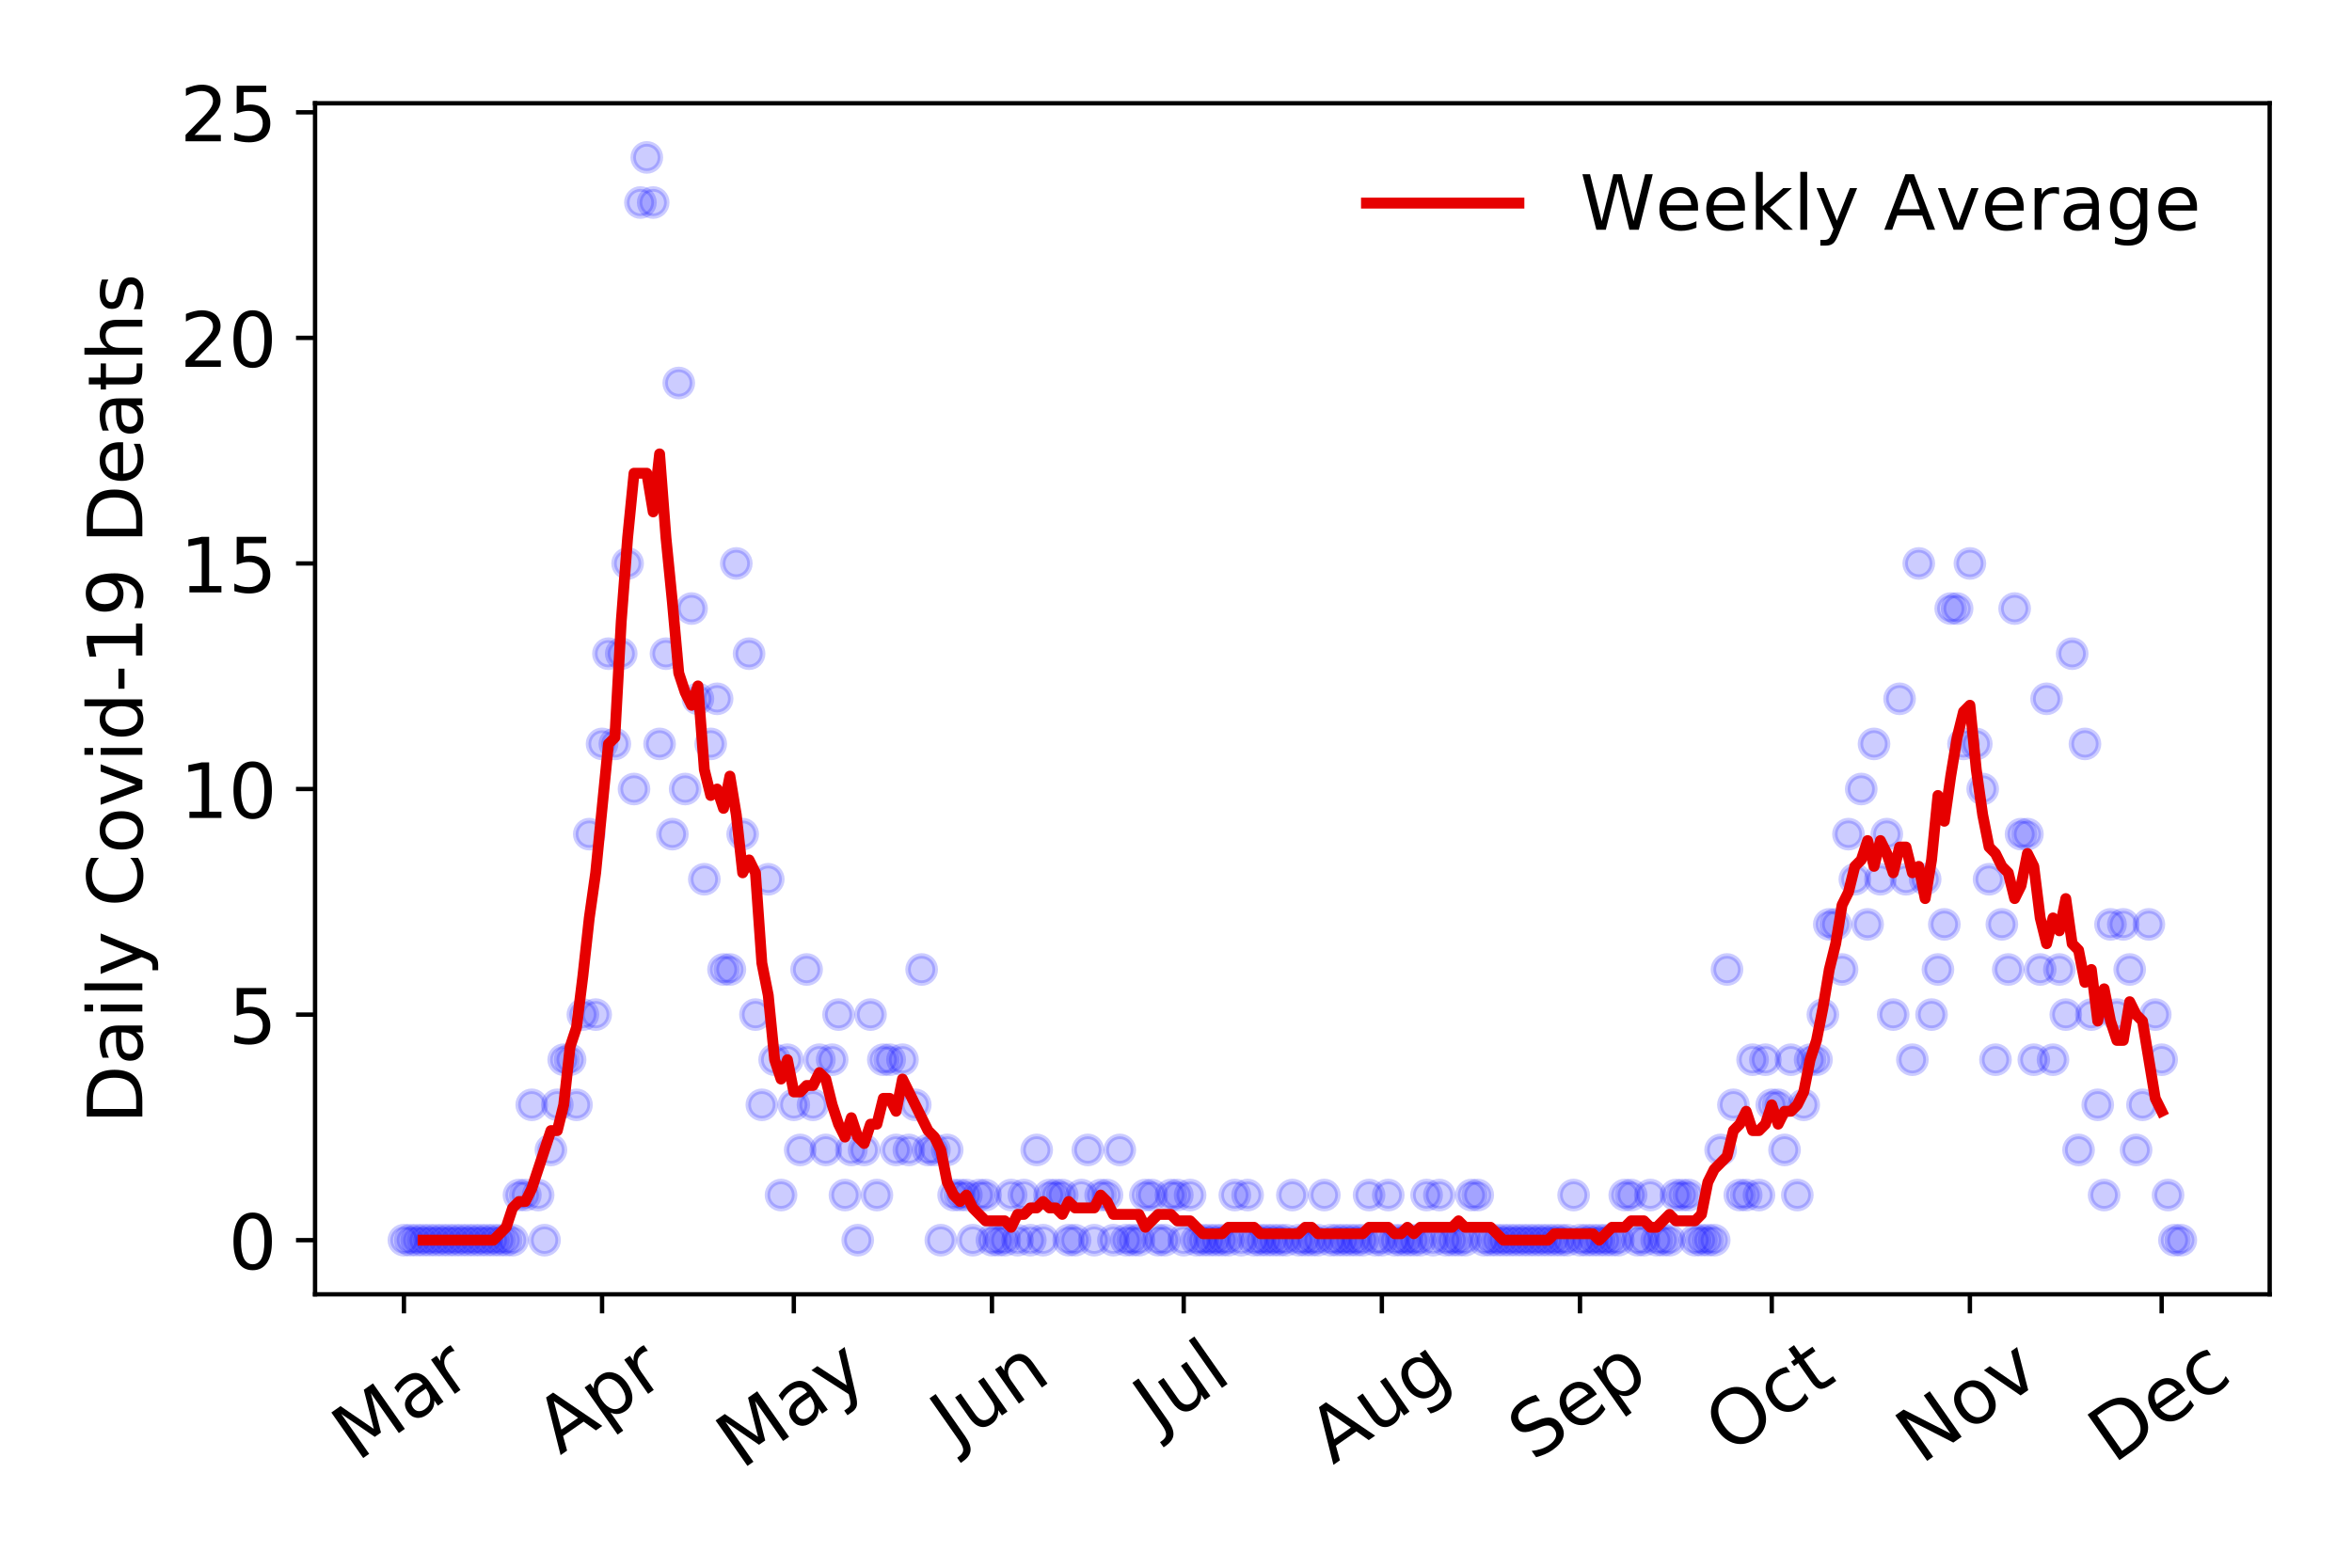 <?xml version="1.0" encoding="utf-8" standalone="no"?>
<!DOCTYPE svg PUBLIC "-//W3C//DTD SVG 1.1//EN"
  "http://www.w3.org/Graphics/SVG/1.1/DTD/svg11.dtd">
<!-- Created with matplotlib (https://matplotlib.org/) -->
<svg height="288pt" version="1.1" viewBox="0 0 432 288" width="432pt" xmlns="http://www.w3.org/2000/svg" xmlns:xlink="http://www.w3.org/1999/xlink">
 <defs>
  <style type="text/css">
*{stroke-linecap:butt;stroke-linejoin:round;}
  </style>
 </defs>
 <g id="figure_1">
  <g id="patch_1">
   <path d="M 0 288 
L 432 288 
L 432 0 
L 0 0 
z
" style="fill:#ffffff;"/>
  </g>
  <g id="axes_1">
   <g id="patch_2">
    <path d="M 57.87 237.778 
L 416.88 237.778 
L 416.88 18.973 
L 57.87 18.973 
z
" style="fill:#ffffff;"/>
   </g>
   <g id="matplotlib.axis_1">
    <g id="xtick_1">
     <g id="line2d_1">
      <defs>
       <path d="M 0 0 
L 0 3.5 
" id="mc3a14b1657" style="stroke:#000000;stroke-width:0.8;"/>
      </defs>
      <g>
       <use style="stroke:#000000;stroke-width:0.8;" x="74.189" xlink:href="#mc3a14b1657" y="237.778"/>
      </g>
     </g>
     <g id="text_1">
      <!-- Mar -->
      <defs>
       <path d="M 9.812 72.906 
L 24.516 72.906 
L 43.109 23.297 
L 61.812 72.906 
L 76.516 72.906 
L 76.516 0 
L 66.891 0 
L 66.891 64.016 
L 48.094 14.016 
L 38.188 14.016 
L 19.391 64.016 
L 19.391 0 
L 9.812 0 
z
" id="DejaVuSans-77"/>
       <path d="M 34.281 27.484 
Q 23.391 27.484 19.188 25 
Q 14.984 22.516 14.984 16.5 
Q 14.984 11.719 18.141 8.906 
Q 21.297 6.109 26.703 6.109 
Q 34.188 6.109 38.703 11.406 
Q 43.219 16.703 43.219 25.484 
L 43.219 27.484 
z
M 52.203 31.203 
L 52.203 0 
L 43.219 0 
L 43.219 8.297 
Q 40.141 3.328 35.547 0.953 
Q 30.953 -1.422 24.312 -1.422 
Q 15.922 -1.422 10.953 3.297 
Q 6 8.016 6 15.922 
Q 6 25.141 12.172 29.828 
Q 18.359 34.516 30.609 34.516 
L 43.219 34.516 
L 43.219 35.406 
Q 43.219 41.609 39.141 45 
Q 35.062 48.391 27.688 48.391 
Q 23 48.391 18.547 47.266 
Q 14.109 46.141 10.016 43.891 
L 10.016 52.203 
Q 14.938 54.109 19.578 55.047 
Q 24.219 56 28.609 56 
Q 40.484 56 46.344 49.844 
Q 52.203 43.703 52.203 31.203 
z
" id="DejaVuSans-97"/>
       <path d="M 41.109 46.297 
Q 39.594 47.172 37.812 47.578 
Q 36.031 48 33.891 48 
Q 26.266 48 22.188 43.047 
Q 18.109 38.094 18.109 28.812 
L 18.109 0 
L 9.078 0 
L 9.078 54.688 
L 18.109 54.688 
L 18.109 46.188 
Q 20.953 51.172 25.484 53.578 
Q 30.031 56 36.531 56 
Q 37.453 56 38.578 55.875 
Q 39.703 55.766 41.062 55.516 
z
" id="DejaVuSans-114"/>
      </defs>
      <g transform="translate(65.586 268.643)rotate(-35)scale(0.14 -0.14)">
       <use xlink:href="#DejaVuSans-77"/>
       <use x="86.279" xlink:href="#DejaVuSans-97"/>
       <use x="147.559" xlink:href="#DejaVuSans-114"/>
      </g>
     </g>
    </g>
    <g id="xtick_2">
     <g id="line2d_2">
      <g>
       <use style="stroke:#000000;stroke-width:0.8;" x="110.583" xlink:href="#mc3a14b1657" y="237.778"/>
      </g>
     </g>
     <g id="text_2">
      <!-- Apr -->
      <defs>
       <path d="M 34.188 63.188 
L 20.797 26.906 
L 47.609 26.906 
z
M 28.609 72.906 
L 39.797 72.906 
L 67.578 0 
L 57.328 0 
L 50.688 18.703 
L 17.828 18.703 
L 11.188 0 
L 0.781 0 
z
" id="DejaVuSans-65"/>
       <path d="M 18.109 8.203 
L 18.109 -20.797 
L 9.078 -20.797 
L 9.078 54.688 
L 18.109 54.688 
L 18.109 46.391 
Q 20.953 51.266 25.266 53.625 
Q 29.594 56 35.594 56 
Q 45.562 56 51.781 48.094 
Q 58.016 40.188 58.016 27.297 
Q 58.016 14.406 51.781 6.484 
Q 45.562 -1.422 35.594 -1.422 
Q 29.594 -1.422 25.266 0.953 
Q 20.953 3.328 18.109 8.203 
z
M 48.688 27.297 
Q 48.688 37.203 44.609 42.844 
Q 40.531 48.484 33.406 48.484 
Q 26.266 48.484 22.188 42.844 
Q 18.109 37.203 18.109 27.297 
Q 18.109 17.391 22.188 11.75 
Q 26.266 6.109 33.406 6.109 
Q 40.531 6.109 44.609 11.75 
Q 48.688 17.391 48.688 27.297 
z
" id="DejaVuSans-112"/>
      </defs>
      <g transform="translate(102.879 267.384)rotate(-35)scale(0.14 -0.14)">
       <use xlink:href="#DejaVuSans-65"/>
       <use x="68.408" xlink:href="#DejaVuSans-112"/>
       <use x="131.885" xlink:href="#DejaVuSans-114"/>
      </g>
     </g>
    </g>
    <g id="xtick_3">
     <g id="line2d_3">
      <g>
       <use style="stroke:#000000;stroke-width:0.8;" x="145.803" xlink:href="#mc3a14b1657" y="237.778"/>
      </g>
     </g>
     <g id="text_3">
      <!-- May -->
      <defs>
       <path d="M 32.172 -5.078 
Q 28.375 -14.844 24.75 -17.812 
Q 21.141 -20.797 15.094 -20.797 
L 7.906 -20.797 
L 7.906 -13.281 
L 13.188 -13.281 
Q 16.891 -13.281 18.938 -11.516 
Q 21 -9.766 23.484 -3.219 
L 25.094 0.875 
L 2.984 54.688 
L 12.5 54.688 
L 29.594 11.922 
L 46.688 54.688 
L 56.203 54.688 
z
" id="DejaVuSans-121"/>
      </defs>
      <g transform="translate(136.163 270.094)rotate(-35)scale(0.14 -0.14)">
       <use xlink:href="#DejaVuSans-77"/>
       <use x="86.279" xlink:href="#DejaVuSans-97"/>
       <use x="147.559" xlink:href="#DejaVuSans-121"/>
      </g>
     </g>
    </g>
    <g id="xtick_4">
     <g id="line2d_4">
      <g>
       <use style="stroke:#000000;stroke-width:0.8;" x="182.197" xlink:href="#mc3a14b1657" y="237.778"/>
      </g>
     </g>
     <g id="text_4">
      <!-- Jun -->
      <defs>
       <path d="M 9.812 72.906 
L 19.672 72.906 
L 19.672 5.078 
Q 19.672 -8.109 14.672 -14.062 
Q 9.672 -20.016 -1.422 -20.016 
L -5.172 -20.016 
L -5.172 -11.719 
L -2.094 -11.719 
Q 4.438 -11.719 7.125 -8.047 
Q 9.812 -4.391 9.812 5.078 
z
" id="DejaVuSans-74"/>
       <path d="M 8.5 21.578 
L 8.5 54.688 
L 17.484 54.688 
L 17.484 21.922 
Q 17.484 14.156 20.5 10.266 
Q 23.531 6.391 29.594 6.391 
Q 36.859 6.391 41.078 11.031 
Q 45.312 15.672 45.312 23.688 
L 45.312 54.688 
L 54.297 54.688 
L 54.297 0 
L 45.312 0 
L 45.312 8.406 
Q 42.047 3.422 37.719 1 
Q 33.406 -1.422 27.688 -1.422 
Q 18.266 -1.422 13.375 4.438 
Q 8.5 10.297 8.5 21.578 
z
M 31.109 56 
z
" id="DejaVuSans-117"/>
       <path d="M 54.891 33.016 
L 54.891 0 
L 45.906 0 
L 45.906 32.719 
Q 45.906 40.484 42.875 44.328 
Q 39.844 48.188 33.797 48.188 
Q 26.516 48.188 22.312 43.547 
Q 18.109 38.922 18.109 30.906 
L 18.109 0 
L 9.078 0 
L 9.078 54.688 
L 18.109 54.688 
L 18.109 46.188 
Q 21.344 51.125 25.703 53.562 
Q 30.078 56 35.797 56 
Q 45.219 56 50.047 50.172 
Q 54.891 44.344 54.891 33.016 
z
" id="DejaVuSans-110"/>
      </defs>
      <g transform="translate(175.453 266.039)rotate(-35)scale(0.14 -0.14)">
       <use xlink:href="#DejaVuSans-74"/>
       <use x="29.492" xlink:href="#DejaVuSans-117"/>
       <use x="92.871" xlink:href="#DejaVuSans-110"/>
      </g>
     </g>
    </g>
    <g id="xtick_5">
     <g id="line2d_5">
      <g>
       <use style="stroke:#000000;stroke-width:0.8;" x="217.417" xlink:href="#mc3a14b1657" y="237.778"/>
      </g>
     </g>
     <g id="text_5">
      <!-- Jul -->
      <defs>
       <path d="M 9.422 75.984 
L 18.406 75.984 
L 18.406 0 
L 9.422 0 
z
" id="DejaVuSans-108"/>
      </defs>
      <g transform="translate(212.714 263.181)rotate(-35)scale(0.14 -0.14)">
       <use xlink:href="#DejaVuSans-74"/>
       <use x="29.492" xlink:href="#DejaVuSans-117"/>
       <use x="92.871" xlink:href="#DejaVuSans-108"/>
      </g>
     </g>
    </g>
    <g id="xtick_6">
     <g id="line2d_6">
      <g>
       <use style="stroke:#000000;stroke-width:0.8;" x="253.811" xlink:href="#mc3a14b1657" y="237.778"/>
      </g>
     </g>
     <g id="text_6">
      <!-- Aug -->
      <defs>
       <path d="M 45.406 27.984 
Q 45.406 37.75 41.375 43.109 
Q 37.359 48.484 30.078 48.484 
Q 22.859 48.484 18.828 43.109 
Q 14.797 37.75 14.797 27.984 
Q 14.797 18.266 18.828 12.891 
Q 22.859 7.516 30.078 7.516 
Q 37.359 7.516 41.375 12.891 
Q 45.406 18.266 45.406 27.984 
z
M 54.391 6.781 
Q 54.391 -7.172 48.188 -13.984 
Q 42 -20.797 29.203 -20.797 
Q 24.469 -20.797 20.266 -20.094 
Q 16.062 -19.391 12.109 -17.922 
L 12.109 -9.188 
Q 16.062 -11.328 19.922 -12.344 
Q 23.781 -13.375 27.781 -13.375 
Q 36.625 -13.375 41.016 -8.766 
Q 45.406 -4.156 45.406 5.172 
L 45.406 9.625 
Q 42.625 4.781 38.281 2.391 
Q 33.938 0 27.875 0 
Q 17.828 0 11.672 7.656 
Q 5.516 15.328 5.516 27.984 
Q 5.516 40.672 11.672 48.328 
Q 17.828 56 27.875 56 
Q 33.938 56 38.281 53.609 
Q 42.625 51.219 45.406 46.391 
L 45.406 54.688 
L 54.391 54.688 
z
" id="DejaVuSans-103"/>
      </defs>
      <g transform="translate(244.83 269.172)rotate(-35)scale(0.14 -0.14)">
       <use xlink:href="#DejaVuSans-65"/>
       <use x="68.408" xlink:href="#DejaVuSans-117"/>
       <use x="131.787" xlink:href="#DejaVuSans-103"/>
      </g>
     </g>
    </g>
    <g id="xtick_7">
     <g id="line2d_7">
      <g>
       <use style="stroke:#000000;stroke-width:0.8;" x="290.205" xlink:href="#mc3a14b1657" y="237.778"/>
      </g>
     </g>
     <g id="text_7">
      <!-- Sep -->
      <defs>
       <path d="M 53.516 70.516 
L 53.516 60.891 
Q 47.906 63.578 42.922 64.891 
Q 37.938 66.219 33.297 66.219 
Q 25.25 66.219 20.875 63.094 
Q 16.5 59.969 16.5 54.203 
Q 16.5 49.359 19.406 46.891 
Q 22.312 44.438 30.422 42.922 
L 36.375 41.703 
Q 47.406 39.594 52.656 34.297 
Q 57.906 29 57.906 20.125 
Q 57.906 9.516 50.797 4.047 
Q 43.703 -1.422 29.984 -1.422 
Q 24.812 -1.422 18.969 -0.25 
Q 13.141 0.922 6.891 3.219 
L 6.891 13.375 
Q 12.891 10.016 18.656 8.297 
Q 24.422 6.594 29.984 6.594 
Q 38.422 6.594 43.016 9.906 
Q 47.609 13.234 47.609 19.391 
Q 47.609 24.75 44.312 27.781 
Q 41.016 30.812 33.5 32.328 
L 27.484 33.5 
Q 16.453 35.688 11.516 40.375 
Q 6.594 45.062 6.594 53.422 
Q 6.594 63.094 13.406 68.656 
Q 20.219 74.219 32.172 74.219 
Q 37.312 74.219 42.625 73.281 
Q 47.953 72.359 53.516 70.516 
z
" id="DejaVuSans-83"/>
       <path d="M 56.203 29.594 
L 56.203 25.203 
L 14.891 25.203 
Q 15.484 15.922 20.484 11.062 
Q 25.484 6.203 34.422 6.203 
Q 39.594 6.203 44.453 7.469 
Q 49.312 8.734 54.109 11.281 
L 54.109 2.781 
Q 49.266 0.734 44.188 -0.344 
Q 39.109 -1.422 33.891 -1.422 
Q 20.797 -1.422 13.156 6.188 
Q 5.516 13.812 5.516 26.812 
Q 5.516 40.234 12.766 48.109 
Q 20.016 56 32.328 56 
Q 43.359 56 49.781 48.891 
Q 56.203 41.797 56.203 29.594 
z
M 47.219 32.234 
Q 47.125 39.594 43.094 43.984 
Q 39.062 48.391 32.422 48.391 
Q 24.906 48.391 20.391 44.141 
Q 15.875 39.891 15.188 32.172 
z
" id="DejaVuSans-101"/>
      </defs>
      <g transform="translate(281.612 268.629)rotate(-35)scale(0.14 -0.14)">
       <use xlink:href="#DejaVuSans-83"/>
       <use x="63.477" xlink:href="#DejaVuSans-101"/>
       <use x="125" xlink:href="#DejaVuSans-112"/>
      </g>
     </g>
    </g>
    <g id="xtick_8">
     <g id="line2d_8">
      <g>
       <use style="stroke:#000000;stroke-width:0.8;" x="325.425" xlink:href="#mc3a14b1657" y="237.778"/>
      </g>
     </g>
     <g id="text_8">
      <!-- Oct -->
      <defs>
       <path d="M 39.406 66.219 
Q 28.656 66.219 22.328 58.203 
Q 16.016 50.203 16.016 36.375 
Q 16.016 22.609 22.328 14.594 
Q 28.656 6.594 39.406 6.594 
Q 50.141 6.594 56.422 14.594 
Q 62.703 22.609 62.703 36.375 
Q 62.703 50.203 56.422 58.203 
Q 50.141 66.219 39.406 66.219 
z
M 39.406 74.219 
Q 54.734 74.219 63.906 63.938 
Q 73.094 53.656 73.094 36.375 
Q 73.094 19.141 63.906 8.859 
Q 54.734 -1.422 39.406 -1.422 
Q 24.031 -1.422 14.812 8.828 
Q 5.609 19.094 5.609 36.375 
Q 5.609 53.656 14.812 63.938 
Q 24.031 74.219 39.406 74.219 
z
" id="DejaVuSans-79"/>
       <path d="M 48.781 52.594 
L 48.781 44.188 
Q 44.969 46.297 41.141 47.344 
Q 37.312 48.391 33.406 48.391 
Q 24.656 48.391 19.812 42.844 
Q 14.984 37.312 14.984 27.297 
Q 14.984 17.281 19.812 11.734 
Q 24.656 6.203 33.406 6.203 
Q 37.312 6.203 41.141 7.25 
Q 44.969 8.297 48.781 10.406 
L 48.781 2.094 
Q 45.016 0.344 40.984 -0.531 
Q 36.969 -1.422 32.422 -1.422 
Q 20.062 -1.422 12.781 6.344 
Q 5.516 14.109 5.516 27.297 
Q 5.516 40.672 12.859 48.328 
Q 20.219 56 33.016 56 
Q 37.156 56 41.109 55.141 
Q 45.062 54.297 48.781 52.594 
z
" id="DejaVuSans-99"/>
       <path d="M 18.312 70.219 
L 18.312 54.688 
L 36.812 54.688 
L 36.812 47.703 
L 18.312 47.703 
L 18.312 18.016 
Q 18.312 11.328 20.141 9.422 
Q 21.969 7.516 27.594 7.516 
L 36.812 7.516 
L 36.812 0 
L 27.594 0 
Q 17.188 0 13.234 3.875 
Q 9.281 7.766 9.281 18.016 
L 9.281 47.703 
L 2.688 47.703 
L 2.688 54.688 
L 9.281 54.688 
L 9.281 70.219 
z
" id="DejaVuSans-116"/>
      </defs>
      <g transform="translate(317.726 267.377)rotate(-35)scale(0.14 -0.14)">
       <use xlink:href="#DejaVuSans-79"/>
       <use x="78.711" xlink:href="#DejaVuSans-99"/>
       <use x="133.691" xlink:href="#DejaVuSans-116"/>
      </g>
     </g>
    </g>
    <g id="xtick_9">
     <g id="line2d_9">
      <g>
       <use style="stroke:#000000;stroke-width:0.8;" x="361.819" xlink:href="#mc3a14b1657" y="237.778"/>
      </g>
     </g>
     <g id="text_9">
      <!-- Nov -->
      <defs>
       <path d="M 9.812 72.906 
L 23.094 72.906 
L 55.422 11.922 
L 55.422 72.906 
L 64.984 72.906 
L 64.984 0 
L 51.703 0 
L 19.391 60.984 
L 19.391 0 
L 9.812 0 
z
" id="DejaVuSans-78"/>
       <path d="M 30.609 48.391 
Q 23.391 48.391 19.188 42.75 
Q 14.984 37.109 14.984 27.297 
Q 14.984 17.484 19.156 11.844 
Q 23.344 6.203 30.609 6.203 
Q 37.797 6.203 41.984 11.859 
Q 46.188 17.531 46.188 27.297 
Q 46.188 37.016 41.984 42.703 
Q 37.797 48.391 30.609 48.391 
z
M 30.609 56 
Q 42.328 56 49.016 48.375 
Q 55.719 40.766 55.719 27.297 
Q 55.719 13.875 49.016 6.219 
Q 42.328 -1.422 30.609 -1.422 
Q 18.844 -1.422 12.172 6.219 
Q 5.516 13.875 5.516 27.297 
Q 5.516 40.766 12.172 48.375 
Q 18.844 56 30.609 56 
z
" id="DejaVuSans-111"/>
       <path d="M 2.984 54.688 
L 12.5 54.688 
L 29.594 8.797 
L 46.688 54.688 
L 56.203 54.688 
L 35.688 0 
L 23.484 0 
z
" id="DejaVuSans-118"/>
      </defs>
      <g transform="translate(352.843 269.166)rotate(-35)scale(0.14 -0.14)">
       <use xlink:href="#DejaVuSans-78"/>
       <use x="74.805" xlink:href="#DejaVuSans-111"/>
       <use x="135.986" xlink:href="#DejaVuSans-118"/>
      </g>
     </g>
    </g>
    <g id="xtick_10">
     <g id="line2d_10">
      <g>
       <use style="stroke:#000000;stroke-width:0.8;" x="397.039" xlink:href="#mc3a14b1657" y="237.778"/>
      </g>
     </g>
     <g id="text_10">
      <!-- Dec -->
      <defs>
       <path d="M 19.672 64.797 
L 19.672 8.109 
L 31.594 8.109 
Q 46.688 8.109 53.688 14.938 
Q 60.688 21.781 60.688 36.531 
Q 60.688 51.172 53.688 57.984 
Q 46.688 64.797 31.594 64.797 
z
M 9.812 72.906 
L 30.078 72.906 
Q 51.266 72.906 61.172 64.094 
Q 71.094 55.281 71.094 36.531 
Q 71.094 17.672 61.125 8.828 
Q 51.172 0 30.078 0 
L 9.812 0 
z
" id="DejaVuSans-68"/>
      </defs>
      <g transform="translate(388.159 269.032)rotate(-35)scale(0.14 -0.14)">
       <use xlink:href="#DejaVuSans-68"/>
       <use x="77.002" xlink:href="#DejaVuSans-101"/>
       <use x="138.525" xlink:href="#DejaVuSans-99"/>
      </g>
     </g>
    </g>
   </g>
   <g id="matplotlib.axis_2">
    <g id="ytick_1">
     <g id="line2d_11">
      <defs>
       <path d="M 0 0 
L -3.5 0 
" id="m9eaef7a2ed" style="stroke:#000000;stroke-width:0.8;"/>
      </defs>
      <g>
       <use style="stroke:#000000;stroke-width:0.8;" x="57.87" xlink:href="#m9eaef7a2ed" y="227.832"/>
      </g>
     </g>
     <g id="text_11">
      <!-- 0 -->
      <defs>
       <path d="M 31.781 66.406 
Q 24.172 66.406 20.328 58.906 
Q 16.5 51.422 16.5 36.375 
Q 16.5 21.391 20.328 13.891 
Q 24.172 6.391 31.781 6.391 
Q 39.453 6.391 43.281 13.891 
Q 47.125 21.391 47.125 36.375 
Q 47.125 51.422 43.281 58.906 
Q 39.453 66.406 31.781 66.406 
z
M 31.781 74.219 
Q 44.047 74.219 50.516 64.516 
Q 56.984 54.828 56.984 36.375 
Q 56.984 17.969 50.516 8.266 
Q 44.047 -1.422 31.781 -1.422 
Q 19.531 -1.422 13.062 8.266 
Q 6.594 17.969 6.594 36.375 
Q 6.594 54.828 13.062 64.516 
Q 19.531 74.219 31.781 74.219 
z
" id="DejaVuSans-48"/>
      </defs>
      <g transform="translate(41.962 233.151)scale(0.14 -0.14)">
       <use xlink:href="#DejaVuSans-48"/>
      </g>
     </g>
    </g>
    <g id="ytick_2">
     <g id="line2d_12">
      <g>
       <use style="stroke:#000000;stroke-width:0.8;" x="57.87" xlink:href="#m9eaef7a2ed" y="186.392"/>
      </g>
     </g>
     <g id="text_12">
      <!-- 5 -->
      <defs>
       <path d="M 10.797 72.906 
L 49.516 72.906 
L 49.516 64.594 
L 19.828 64.594 
L 19.828 46.734 
Q 21.969 47.469 24.109 47.828 
Q 26.266 48.188 28.422 48.188 
Q 40.625 48.188 47.75 41.5 
Q 54.891 34.812 54.891 23.391 
Q 54.891 11.625 47.562 5.094 
Q 40.234 -1.422 26.906 -1.422 
Q 22.312 -1.422 17.547 -0.641 
Q 12.797 0.141 7.719 1.703 
L 7.719 11.625 
Q 12.109 9.234 16.797 8.062 
Q 21.484 6.891 26.703 6.891 
Q 35.156 6.891 40.078 11.328 
Q 45.016 15.766 45.016 23.391 
Q 45.016 31 40.078 35.438 
Q 35.156 39.891 26.703 39.891 
Q 22.75 39.891 18.812 39.016 
Q 14.891 38.141 10.797 36.281 
z
" id="DejaVuSans-53"/>
      </defs>
      <g transform="translate(41.962 191.711)scale(0.14 -0.14)">
       <use xlink:href="#DejaVuSans-53"/>
      </g>
     </g>
    </g>
    <g id="ytick_3">
     <g id="line2d_13">
      <g>
       <use style="stroke:#000000;stroke-width:0.8;" x="57.87" xlink:href="#m9eaef7a2ed" y="144.952"/>
      </g>
     </g>
     <g id="text_13">
      <!-- 10 -->
      <defs>
       <path d="M 12.406 8.297 
L 28.516 8.297 
L 28.516 63.922 
L 10.984 60.406 
L 10.984 69.391 
L 28.422 72.906 
L 38.281 72.906 
L 38.281 8.297 
L 54.391 8.297 
L 54.391 0 
L 12.406 0 
z
" id="DejaVuSans-49"/>
      </defs>
      <g transform="translate(33.055 150.271)scale(0.14 -0.14)">
       <use xlink:href="#DejaVuSans-49"/>
       <use x="63.623" xlink:href="#DejaVuSans-48"/>
      </g>
     </g>
    </g>
    <g id="ytick_4">
     <g id="line2d_14">
      <g>
       <use style="stroke:#000000;stroke-width:0.8;" x="57.87" xlink:href="#m9eaef7a2ed" y="103.511"/>
      </g>
     </g>
     <g id="text_14">
      <!-- 15 -->
      <g transform="translate(33.055 108.83)scale(0.14 -0.14)">
       <use xlink:href="#DejaVuSans-49"/>
       <use x="63.623" xlink:href="#DejaVuSans-53"/>
      </g>
     </g>
    </g>
    <g id="ytick_5">
     <g id="line2d_15">
      <g>
       <use style="stroke:#000000;stroke-width:0.8;" x="57.87" xlink:href="#m9eaef7a2ed" y="62.071"/>
      </g>
     </g>
     <g id="text_15">
      <!-- 20 -->
      <defs>
       <path d="M 19.188 8.297 
L 53.609 8.297 
L 53.609 0 
L 7.328 0 
L 7.328 8.297 
Q 12.938 14.109 22.625 23.891 
Q 32.328 33.688 34.812 36.531 
Q 39.547 41.844 41.422 45.531 
Q 43.312 49.219 43.312 52.781 
Q 43.312 58.594 39.234 62.25 
Q 35.156 65.922 28.609 65.922 
Q 23.969 65.922 18.812 64.312 
Q 13.672 62.703 7.812 59.422 
L 7.812 69.391 
Q 13.766 71.781 18.938 73 
Q 24.125 74.219 28.422 74.219 
Q 39.75 74.219 46.484 68.547 
Q 53.219 62.891 53.219 53.422 
Q 53.219 48.922 51.531 44.891 
Q 49.859 40.875 45.406 35.406 
Q 44.188 33.984 37.641 27.219 
Q 31.109 20.453 19.188 8.297 
z
" id="DejaVuSans-50"/>
      </defs>
      <g transform="translate(33.055 67.39)scale(0.14 -0.14)">
       <use xlink:href="#DejaVuSans-50"/>
       <use x="63.623" xlink:href="#DejaVuSans-48"/>
      </g>
     </g>
    </g>
    <g id="ytick_6">
     <g id="line2d_16">
      <g>
       <use style="stroke:#000000;stroke-width:0.8;" x="57.87" xlink:href="#m9eaef7a2ed" y="20.63"/>
      </g>
     </g>
     <g id="text_16">
      <!-- 25 -->
      <g transform="translate(33.055 25.949)scale(0.14 -0.14)">
       <use xlink:href="#DejaVuSans-50"/>
       <use x="63.623" xlink:href="#DejaVuSans-53"/>
      </g>
     </g>
    </g>
    <g id="text_17">
     <!-- Daily Covid-19 Deaths -->
     <defs>
      <path d="M 9.422 54.688 
L 18.406 54.688 
L 18.406 0 
L 9.422 0 
z
M 9.422 75.984 
L 18.406 75.984 
L 18.406 64.594 
L 9.422 64.594 
z
" id="DejaVuSans-105"/>
      <path id="DejaVuSans-32"/>
      <path d="M 64.406 67.281 
L 64.406 56.891 
Q 59.422 61.531 53.781 63.812 
Q 48.141 66.109 41.797 66.109 
Q 29.297 66.109 22.656 58.469 
Q 16.016 50.828 16.016 36.375 
Q 16.016 21.969 22.656 14.328 
Q 29.297 6.688 41.797 6.688 
Q 48.141 6.688 53.781 8.984 
Q 59.422 11.281 64.406 15.922 
L 64.406 5.609 
Q 59.234 2.094 53.438 0.328 
Q 47.656 -1.422 41.219 -1.422 
Q 24.656 -1.422 15.125 8.703 
Q 5.609 18.844 5.609 36.375 
Q 5.609 53.953 15.125 64.078 
Q 24.656 74.219 41.219 74.219 
Q 47.75 74.219 53.531 72.484 
Q 59.328 70.75 64.406 67.281 
z
" id="DejaVuSans-67"/>
      <path d="M 45.406 46.391 
L 45.406 75.984 
L 54.391 75.984 
L 54.391 0 
L 45.406 0 
L 45.406 8.203 
Q 42.578 3.328 38.25 0.953 
Q 33.938 -1.422 27.875 -1.422 
Q 17.969 -1.422 11.734 6.484 
Q 5.516 14.406 5.516 27.297 
Q 5.516 40.188 11.734 48.094 
Q 17.969 56 27.875 56 
Q 33.938 56 38.25 53.625 
Q 42.578 51.266 45.406 46.391 
z
M 14.797 27.297 
Q 14.797 17.391 18.875 11.75 
Q 22.953 6.109 30.078 6.109 
Q 37.203 6.109 41.297 11.75 
Q 45.406 17.391 45.406 27.297 
Q 45.406 37.203 41.297 42.844 
Q 37.203 48.484 30.078 48.484 
Q 22.953 48.484 18.875 42.844 
Q 14.797 37.203 14.797 27.297 
z
" id="DejaVuSans-100"/>
      <path d="M 4.891 31.391 
L 31.203 31.391 
L 31.203 23.391 
L 4.891 23.391 
z
" id="DejaVuSans-45"/>
      <path d="M 10.984 1.516 
L 10.984 10.5 
Q 14.703 8.734 18.5 7.812 
Q 22.312 6.891 25.984 6.891 
Q 35.75 6.891 40.891 13.453 
Q 46.047 20.016 46.781 33.406 
Q 43.953 29.203 39.594 26.953 
Q 35.25 24.703 29.984 24.703 
Q 19.047 24.703 12.672 31.312 
Q 6.297 37.938 6.297 49.422 
Q 6.297 60.641 12.938 67.422 
Q 19.578 74.219 30.609 74.219 
Q 43.266 74.219 49.922 64.516 
Q 56.594 54.828 56.594 36.375 
Q 56.594 19.141 48.406 8.859 
Q 40.234 -1.422 26.422 -1.422 
Q 22.703 -1.422 18.891 -0.688 
Q 15.094 0.047 10.984 1.516 
z
M 30.609 32.422 
Q 37.25 32.422 41.125 36.953 
Q 45.016 41.5 45.016 49.422 
Q 45.016 57.281 41.125 61.844 
Q 37.25 66.406 30.609 66.406 
Q 23.969 66.406 20.094 61.844 
Q 16.219 57.281 16.219 49.422 
Q 16.219 41.5 20.094 36.953 
Q 23.969 32.422 30.609 32.422 
z
" id="DejaVuSans-57"/>
      <path d="M 54.891 33.016 
L 54.891 0 
L 45.906 0 
L 45.906 32.719 
Q 45.906 40.484 42.875 44.328 
Q 39.844 48.188 33.797 48.188 
Q 26.516 48.188 22.312 43.547 
Q 18.109 38.922 18.109 30.906 
L 18.109 0 
L 9.078 0 
L 9.078 75.984 
L 18.109 75.984 
L 18.109 46.188 
Q 21.344 51.125 25.703 53.562 
Q 30.078 56 35.797 56 
Q 45.219 56 50.047 50.172 
Q 54.891 44.344 54.891 33.016 
z
" id="DejaVuSans-104"/>
      <path d="M 44.281 53.078 
L 44.281 44.578 
Q 40.484 46.531 36.375 47.5 
Q 32.281 48.484 27.875 48.484 
Q 21.188 48.484 17.844 46.438 
Q 14.5 44.391 14.5 40.281 
Q 14.5 37.156 16.891 35.375 
Q 19.281 33.594 26.516 31.984 
L 29.594 31.297 
Q 39.156 29.25 43.188 25.516 
Q 47.219 21.781 47.219 15.094 
Q 47.219 7.469 41.188 3.016 
Q 35.156 -1.422 24.609 -1.422 
Q 20.219 -1.422 15.453 -0.562 
Q 10.688 0.297 5.422 2 
L 5.422 11.281 
Q 10.406 8.688 15.234 7.391 
Q 20.062 6.109 24.812 6.109 
Q 31.156 6.109 34.562 8.281 
Q 37.984 10.453 37.984 14.406 
Q 37.984 18.062 35.516 20.016 
Q 33.062 21.969 24.703 23.781 
L 21.578 24.516 
Q 13.234 26.266 9.516 29.906 
Q 5.812 33.547 5.812 39.891 
Q 5.812 47.609 11.281 51.797 
Q 16.75 56 26.812 56 
Q 31.781 56 36.172 55.266 
Q 40.578 54.547 44.281 53.078 
z
" id="DejaVuSans-115"/>
     </defs>
     <g transform="translate(26.143 206.487)rotate(-90)scale(0.14 -0.14)">
      <use xlink:href="#DejaVuSans-68"/>
      <use x="77.002" xlink:href="#DejaVuSans-97"/>
      <use x="138.281" xlink:href="#DejaVuSans-105"/>
      <use x="166.064" xlink:href="#DejaVuSans-108"/>
      <use x="193.848" xlink:href="#DejaVuSans-121"/>
      <use x="253.027" xlink:href="#DejaVuSans-32"/>
      <use x="284.814" xlink:href="#DejaVuSans-67"/>
      <use x="354.639" xlink:href="#DejaVuSans-111"/>
      <use x="415.82" xlink:href="#DejaVuSans-118"/>
      <use x="475" xlink:href="#DejaVuSans-105"/>
      <use x="502.783" xlink:href="#DejaVuSans-100"/>
      <use x="566.26" xlink:href="#DejaVuSans-45"/>
      <use x="602.344" xlink:href="#DejaVuSans-49"/>
      <use x="665.967" xlink:href="#DejaVuSans-57"/>
      <use x="729.59" xlink:href="#DejaVuSans-32"/>
      <use x="761.377" xlink:href="#DejaVuSans-68"/>
      <use x="838.379" xlink:href="#DejaVuSans-101"/>
      <use x="899.902" xlink:href="#DejaVuSans-97"/>
      <use x="961.182" xlink:href="#DejaVuSans-116"/>
      <use x="1000.391" xlink:href="#DejaVuSans-104"/>
      <use x="1063.77" xlink:href="#DejaVuSans-115"/>
     </g>
    </g>
   </g>
   <g id="line2d_17">
    <defs>
     <path d="M 0 2.5 
C 0.663 2.5 1.299 2.237 1.768 1.768 
C 2.237 1.299 2.5 0.663 2.5 0 
C 2.5 -0.663 2.237 -1.299 1.768 -1.768 
C 1.299 -2.237 0.663 -2.5 0 -2.5 
C -0.663 -2.5 -1.299 -2.237 -1.768 -1.768 
C -2.237 -1.299 -2.5 -0.663 -2.5 0 
C -2.5 0.663 -2.237 1.299 -1.768 1.768 
C -1.299 2.237 -0.663 2.5 0 2.5 
z
" id="m3133ab5bca" style="stroke:#0000ff;stroke-opacity:0.2;"/>
    </defs>
    <g clip-path="url(#p712d997439)">
     <use style="fill:#0000ff;fill-opacity:0.2;stroke:#0000ff;stroke-opacity:0.2;" x="74.189" xlink:href="#m3133ab5bca" y="227.832"/>
     <use style="fill:#0000ff;fill-opacity:0.2;stroke:#0000ff;stroke-opacity:0.2;" x="75.363" xlink:href="#m3133ab5bca" y="227.832"/>
     <use style="fill:#0000ff;fill-opacity:0.2;stroke:#0000ff;stroke-opacity:0.2;" x="76.537" xlink:href="#m3133ab5bca" y="227.832"/>
     <use style="fill:#0000ff;fill-opacity:0.2;stroke:#0000ff;stroke-opacity:0.2;" x="77.711" xlink:href="#m3133ab5bca" y="227.832"/>
     <use style="fill:#0000ff;fill-opacity:0.2;stroke:#0000ff;stroke-opacity:0.2;" x="78.885" xlink:href="#m3133ab5bca" y="227.832"/>
     <use style="fill:#0000ff;fill-opacity:0.2;stroke:#0000ff;stroke-opacity:0.2;" x="80.059" xlink:href="#m3133ab5bca" y="227.832"/>
     <use style="fill:#0000ff;fill-opacity:0.2;stroke:#0000ff;stroke-opacity:0.2;" x="81.233" xlink:href="#m3133ab5bca" y="227.832"/>
     <use style="fill:#0000ff;fill-opacity:0.2;stroke:#0000ff;stroke-opacity:0.2;" x="82.407" xlink:href="#m3133ab5bca" y="227.832"/>
     <use style="fill:#0000ff;fill-opacity:0.2;stroke:#0000ff;stroke-opacity:0.2;" x="83.581" xlink:href="#m3133ab5bca" y="227.832"/>
     <use style="fill:#0000ff;fill-opacity:0.2;stroke:#0000ff;stroke-opacity:0.2;" x="84.755" xlink:href="#m3133ab5bca" y="227.832"/>
     <use style="fill:#0000ff;fill-opacity:0.2;stroke:#0000ff;stroke-opacity:0.2;" x="85.929" xlink:href="#m3133ab5bca" y="227.832"/>
     <use style="fill:#0000ff;fill-opacity:0.2;stroke:#0000ff;stroke-opacity:0.2;" x="87.103" xlink:href="#m3133ab5bca" y="227.832"/>
     <use style="fill:#0000ff;fill-opacity:0.2;stroke:#0000ff;stroke-opacity:0.2;" x="88.277" xlink:href="#m3133ab5bca" y="227.832"/>
     <use style="fill:#0000ff;fill-opacity:0.2;stroke:#0000ff;stroke-opacity:0.2;" x="89.451" xlink:href="#m3133ab5bca" y="227.832"/>
     <use style="fill:#0000ff;fill-opacity:0.2;stroke:#0000ff;stroke-opacity:0.2;" x="90.625" xlink:href="#m3133ab5bca" y="227.832"/>
     <use style="fill:#0000ff;fill-opacity:0.2;stroke:#0000ff;stroke-opacity:0.2;" x="91.799" xlink:href="#m3133ab5bca" y="227.832"/>
     <use style="fill:#0000ff;fill-opacity:0.2;stroke:#0000ff;stroke-opacity:0.2;" x="92.973" xlink:href="#m3133ab5bca" y="227.832"/>
     <use style="fill:#0000ff;fill-opacity:0.2;stroke:#0000ff;stroke-opacity:0.2;" x="94.147" xlink:href="#m3133ab5bca" y="227.832"/>
     <use style="fill:#0000ff;fill-opacity:0.2;stroke:#0000ff;stroke-opacity:0.2;" x="95.321" xlink:href="#m3133ab5bca" y="219.544"/>
     <use style="fill:#0000ff;fill-opacity:0.2;stroke:#0000ff;stroke-opacity:0.2;" x="96.495" xlink:href="#m3133ab5bca" y="219.544"/>
     <use style="fill:#0000ff;fill-opacity:0.2;stroke:#0000ff;stroke-opacity:0.2;" x="97.669" xlink:href="#m3133ab5bca" y="202.968"/>
     <use style="fill:#0000ff;fill-opacity:0.2;stroke:#0000ff;stroke-opacity:0.2;" x="98.843" xlink:href="#m3133ab5bca" y="219.544"/>
     <use style="fill:#0000ff;fill-opacity:0.2;stroke:#0000ff;stroke-opacity:0.2;" x="100.017" xlink:href="#m3133ab5bca" y="227.832"/>
     <use style="fill:#0000ff;fill-opacity:0.2;stroke:#0000ff;stroke-opacity:0.2;" x="101.191" xlink:href="#m3133ab5bca" y="211.256"/>
     <use style="fill:#0000ff;fill-opacity:0.2;stroke:#0000ff;stroke-opacity:0.2;" x="102.365" xlink:href="#m3133ab5bca" y="202.968"/>
     <use style="fill:#0000ff;fill-opacity:0.2;stroke:#0000ff;stroke-opacity:0.2;" x="103.539" xlink:href="#m3133ab5bca" y="194.68"/>
     <use style="fill:#0000ff;fill-opacity:0.2;stroke:#0000ff;stroke-opacity:0.2;" x="104.713" xlink:href="#m3133ab5bca" y="194.68"/>
     <use style="fill:#0000ff;fill-opacity:0.2;stroke:#0000ff;stroke-opacity:0.2;" x="105.887" xlink:href="#m3133ab5bca" y="202.968"/>
     <use style="fill:#0000ff;fill-opacity:0.2;stroke:#0000ff;stroke-opacity:0.2;" x="107.061" xlink:href="#m3133ab5bca" y="186.392"/>
     <use style="fill:#0000ff;fill-opacity:0.2;stroke:#0000ff;stroke-opacity:0.2;" x="108.235" xlink:href="#m3133ab5bca" y="153.24"/>
     <use style="fill:#0000ff;fill-opacity:0.2;stroke:#0000ff;stroke-opacity:0.2;" x="109.409" xlink:href="#m3133ab5bca" y="186.392"/>
     <use style="fill:#0000ff;fill-opacity:0.2;stroke:#0000ff;stroke-opacity:0.2;" x="110.583" xlink:href="#m3133ab5bca" y="136.664"/>
     <use style="fill:#0000ff;fill-opacity:0.2;stroke:#0000ff;stroke-opacity:0.2;" x="111.757" xlink:href="#m3133ab5bca" y="120.087"/>
     <use style="fill:#0000ff;fill-opacity:0.2;stroke:#0000ff;stroke-opacity:0.2;" x="112.931" xlink:href="#m3133ab5bca" y="136.664"/>
     <use style="fill:#0000ff;fill-opacity:0.2;stroke:#0000ff;stroke-opacity:0.2;" x="114.105" xlink:href="#m3133ab5bca" y="120.087"/>
     <use style="fill:#0000ff;fill-opacity:0.2;stroke:#0000ff;stroke-opacity:0.2;" x="115.279" xlink:href="#m3133ab5bca" y="103.511"/>
     <use style="fill:#0000ff;fill-opacity:0.2;stroke:#0000ff;stroke-opacity:0.2;" x="116.453" xlink:href="#m3133ab5bca" y="144.952"/>
     <use style="fill:#0000ff;fill-opacity:0.2;stroke:#0000ff;stroke-opacity:0.2;" x="117.627" xlink:href="#m3133ab5bca" y="37.207"/>
     <use style="fill:#0000ff;fill-opacity:0.2;stroke:#0000ff;stroke-opacity:0.2;" x="118.801" xlink:href="#m3133ab5bca" y="28.918"/>
     <use style="fill:#0000ff;fill-opacity:0.2;stroke:#0000ff;stroke-opacity:0.2;" x="119.975" xlink:href="#m3133ab5bca" y="37.207"/>
     <use style="fill:#0000ff;fill-opacity:0.2;stroke:#0000ff;stroke-opacity:0.2;" x="121.149" xlink:href="#m3133ab5bca" y="136.664"/>
     <use style="fill:#0000ff;fill-opacity:0.2;stroke:#0000ff;stroke-opacity:0.2;" x="122.323" xlink:href="#m3133ab5bca" y="120.087"/>
     <use style="fill:#0000ff;fill-opacity:0.2;stroke:#0000ff;stroke-opacity:0.2;" x="123.497" xlink:href="#m3133ab5bca" y="153.24"/>
     <use style="fill:#0000ff;fill-opacity:0.2;stroke:#0000ff;stroke-opacity:0.2;" x="124.671" xlink:href="#m3133ab5bca" y="70.359"/>
     <use style="fill:#0000ff;fill-opacity:0.2;stroke:#0000ff;stroke-opacity:0.2;" x="125.845" xlink:href="#m3133ab5bca" y="144.952"/>
     <use style="fill:#0000ff;fill-opacity:0.2;stroke:#0000ff;stroke-opacity:0.2;" x="127.019" xlink:href="#m3133ab5bca" y="111.799"/>
     <use style="fill:#0000ff;fill-opacity:0.2;stroke:#0000ff;stroke-opacity:0.2;" x="128.193" xlink:href="#m3133ab5bca" y="128.375"/>
     <use style="fill:#0000ff;fill-opacity:0.2;stroke:#0000ff;stroke-opacity:0.2;" x="129.367" xlink:href="#m3133ab5bca" y="161.528"/>
     <use style="fill:#0000ff;fill-opacity:0.2;stroke:#0000ff;stroke-opacity:0.2;" x="130.541" xlink:href="#m3133ab5bca" y="136.664"/>
     <use style="fill:#0000ff;fill-opacity:0.2;stroke:#0000ff;stroke-opacity:0.2;" x="131.715" xlink:href="#m3133ab5bca" y="128.375"/>
     <use style="fill:#0000ff;fill-opacity:0.2;stroke:#0000ff;stroke-opacity:0.2;" x="132.889" xlink:href="#m3133ab5bca" y="178.104"/>
     <use style="fill:#0000ff;fill-opacity:0.2;stroke:#0000ff;stroke-opacity:0.2;" x="134.063" xlink:href="#m3133ab5bca" y="178.104"/>
     <use style="fill:#0000ff;fill-opacity:0.2;stroke:#0000ff;stroke-opacity:0.2;" x="135.237" xlink:href="#m3133ab5bca" y="103.511"/>
     <use style="fill:#0000ff;fill-opacity:0.2;stroke:#0000ff;stroke-opacity:0.2;" x="136.411" xlink:href="#m3133ab5bca" y="153.24"/>
     <use style="fill:#0000ff;fill-opacity:0.2;stroke:#0000ff;stroke-opacity:0.2;" x="137.585" xlink:href="#m3133ab5bca" y="120.087"/>
     <use style="fill:#0000ff;fill-opacity:0.2;stroke:#0000ff;stroke-opacity:0.2;" x="138.759" xlink:href="#m3133ab5bca" y="186.392"/>
     <use style="fill:#0000ff;fill-opacity:0.2;stroke:#0000ff;stroke-opacity:0.2;" x="139.933" xlink:href="#m3133ab5bca" y="202.968"/>
     <use style="fill:#0000ff;fill-opacity:0.2;stroke:#0000ff;stroke-opacity:0.2;" x="141.107" xlink:href="#m3133ab5bca" y="161.528"/>
     <use style="fill:#0000ff;fill-opacity:0.2;stroke:#0000ff;stroke-opacity:0.2;" x="142.281" xlink:href="#m3133ab5bca" y="194.68"/>
     <use style="fill:#0000ff;fill-opacity:0.2;stroke:#0000ff;stroke-opacity:0.2;" x="143.455" xlink:href="#m3133ab5bca" y="219.544"/>
     <use style="fill:#0000ff;fill-opacity:0.2;stroke:#0000ff;stroke-opacity:0.2;" x="144.629" xlink:href="#m3133ab5bca" y="194.68"/>
     <use style="fill:#0000ff;fill-opacity:0.2;stroke:#0000ff;stroke-opacity:0.2;" x="145.803" xlink:href="#m3133ab5bca" y="202.968"/>
     <use style="fill:#0000ff;fill-opacity:0.2;stroke:#0000ff;stroke-opacity:0.2;" x="146.977" xlink:href="#m3133ab5bca" y="211.256"/>
     <use style="fill:#0000ff;fill-opacity:0.2;stroke:#0000ff;stroke-opacity:0.2;" x="148.151" xlink:href="#m3133ab5bca" y="178.104"/>
     <use style="fill:#0000ff;fill-opacity:0.2;stroke:#0000ff;stroke-opacity:0.2;" x="149.325" xlink:href="#m3133ab5bca" y="202.968"/>
     <use style="fill:#0000ff;fill-opacity:0.2;stroke:#0000ff;stroke-opacity:0.2;" x="150.499" xlink:href="#m3133ab5bca" y="194.68"/>
     <use style="fill:#0000ff;fill-opacity:0.2;stroke:#0000ff;stroke-opacity:0.2;" x="151.673" xlink:href="#m3133ab5bca" y="211.256"/>
     <use style="fill:#0000ff;fill-opacity:0.2;stroke:#0000ff;stroke-opacity:0.2;" x="152.847" xlink:href="#m3133ab5bca" y="194.68"/>
     <use style="fill:#0000ff;fill-opacity:0.2;stroke:#0000ff;stroke-opacity:0.2;" x="154.021" xlink:href="#m3133ab5bca" y="186.392"/>
     <use style="fill:#0000ff;fill-opacity:0.2;stroke:#0000ff;stroke-opacity:0.2;" x="155.195" xlink:href="#m3133ab5bca" y="219.544"/>
     <use style="fill:#0000ff;fill-opacity:0.2;stroke:#0000ff;stroke-opacity:0.2;" x="156.369" xlink:href="#m3133ab5bca" y="211.256"/>
     <use style="fill:#0000ff;fill-opacity:0.2;stroke:#0000ff;stroke-opacity:0.2;" x="157.543" xlink:href="#m3133ab5bca" y="227.832"/>
     <use style="fill:#0000ff;fill-opacity:0.2;stroke:#0000ff;stroke-opacity:0.2;" x="158.717" xlink:href="#m3133ab5bca" y="211.256"/>
     <use style="fill:#0000ff;fill-opacity:0.2;stroke:#0000ff;stroke-opacity:0.2;" x="159.891" xlink:href="#m3133ab5bca" y="186.392"/>
     <use style="fill:#0000ff;fill-opacity:0.2;stroke:#0000ff;stroke-opacity:0.2;" x="161.065" xlink:href="#m3133ab5bca" y="219.544"/>
     <use style="fill:#0000ff;fill-opacity:0.2;stroke:#0000ff;stroke-opacity:0.2;" x="162.239" xlink:href="#m3133ab5bca" y="194.68"/>
     <use style="fill:#0000ff;fill-opacity:0.2;stroke:#0000ff;stroke-opacity:0.2;" x="163.413" xlink:href="#m3133ab5bca" y="194.68"/>
     <use style="fill:#0000ff;fill-opacity:0.2;stroke:#0000ff;stroke-opacity:0.2;" x="164.587" xlink:href="#m3133ab5bca" y="211.256"/>
     <use style="fill:#0000ff;fill-opacity:0.2;stroke:#0000ff;stroke-opacity:0.2;" x="165.761" xlink:href="#m3133ab5bca" y="194.68"/>
     <use style="fill:#0000ff;fill-opacity:0.2;stroke:#0000ff;stroke-opacity:0.2;" x="166.935" xlink:href="#m3133ab5bca" y="211.256"/>
     <use style="fill:#0000ff;fill-opacity:0.2;stroke:#0000ff;stroke-opacity:0.2;" x="168.109" xlink:href="#m3133ab5bca" y="202.968"/>
     <use style="fill:#0000ff;fill-opacity:0.2;stroke:#0000ff;stroke-opacity:0.2;" x="169.283" xlink:href="#m3133ab5bca" y="178.104"/>
     <use style="fill:#0000ff;fill-opacity:0.2;stroke:#0000ff;stroke-opacity:0.2;" x="170.457" xlink:href="#m3133ab5bca" y="211.256"/>
     <use style="fill:#0000ff;fill-opacity:0.2;stroke:#0000ff;stroke-opacity:0.2;" x="171.631" xlink:href="#m3133ab5bca" y="211.256"/>
     <use style="fill:#0000ff;fill-opacity:0.2;stroke:#0000ff;stroke-opacity:0.2;" x="172.805" xlink:href="#m3133ab5bca" y="227.832"/>
     <use style="fill:#0000ff;fill-opacity:0.2;stroke:#0000ff;stroke-opacity:0.2;" x="173.979" xlink:href="#m3133ab5bca" y="211.256"/>
     <use style="fill:#0000ff;fill-opacity:0.2;stroke:#0000ff;stroke-opacity:0.2;" x="175.153" xlink:href="#m3133ab5bca" y="219.544"/>
     <use style="fill:#0000ff;fill-opacity:0.2;stroke:#0000ff;stroke-opacity:0.2;" x="176.327" xlink:href="#m3133ab5bca" y="219.544"/>
     <use style="fill:#0000ff;fill-opacity:0.2;stroke:#0000ff;stroke-opacity:0.2;" x="177.501" xlink:href="#m3133ab5bca" y="219.544"/>
     <use style="fill:#0000ff;fill-opacity:0.2;stroke:#0000ff;stroke-opacity:0.2;" x="178.675" xlink:href="#m3133ab5bca" y="227.832"/>
     <use style="fill:#0000ff;fill-opacity:0.2;stroke:#0000ff;stroke-opacity:0.2;" x="179.849" xlink:href="#m3133ab5bca" y="219.544"/>
     <use style="fill:#0000ff;fill-opacity:0.2;stroke:#0000ff;stroke-opacity:0.2;" x="181.023" xlink:href="#m3133ab5bca" y="219.544"/>
     <use style="fill:#0000ff;fill-opacity:0.2;stroke:#0000ff;stroke-opacity:0.2;" x="182.197" xlink:href="#m3133ab5bca" y="227.832"/>
     <use style="fill:#0000ff;fill-opacity:0.2;stroke:#0000ff;stroke-opacity:0.2;" x="183.371" xlink:href="#m3133ab5bca" y="227.832"/>
     <use style="fill:#0000ff;fill-opacity:0.2;stroke:#0000ff;stroke-opacity:0.2;" x="184.545" xlink:href="#m3133ab5bca" y="227.832"/>
     <use style="fill:#0000ff;fill-opacity:0.2;stroke:#0000ff;stroke-opacity:0.2;" x="185.719" xlink:href="#m3133ab5bca" y="219.544"/>
     <use style="fill:#0000ff;fill-opacity:0.2;stroke:#0000ff;stroke-opacity:0.2;" x="186.893" xlink:href="#m3133ab5bca" y="227.832"/>
     <use style="fill:#0000ff;fill-opacity:0.2;stroke:#0000ff;stroke-opacity:0.2;" x="188.067" xlink:href="#m3133ab5bca" y="219.544"/>
     <use style="fill:#0000ff;fill-opacity:0.2;stroke:#0000ff;stroke-opacity:0.2;" x="189.241" xlink:href="#m3133ab5bca" y="227.832"/>
     <use style="fill:#0000ff;fill-opacity:0.2;stroke:#0000ff;stroke-opacity:0.2;" x="190.415" xlink:href="#m3133ab5bca" y="211.256"/>
     <use style="fill:#0000ff;fill-opacity:0.2;stroke:#0000ff;stroke-opacity:0.2;" x="191.589" xlink:href="#m3133ab5bca" y="227.832"/>
     <use style="fill:#0000ff;fill-opacity:0.2;stroke:#0000ff;stroke-opacity:0.2;" x="192.763" xlink:href="#m3133ab5bca" y="219.544"/>
     <use style="fill:#0000ff;fill-opacity:0.2;stroke:#0000ff;stroke-opacity:0.2;" x="193.937" xlink:href="#m3133ab5bca" y="219.544"/>
     <use style="fill:#0000ff;fill-opacity:0.2;stroke:#0000ff;stroke-opacity:0.2;" x="195.111" xlink:href="#m3133ab5bca" y="219.544"/>
     <use style="fill:#0000ff;fill-opacity:0.2;stroke:#0000ff;stroke-opacity:0.2;" x="196.285" xlink:href="#m3133ab5bca" y="227.832"/>
     <use style="fill:#0000ff;fill-opacity:0.2;stroke:#0000ff;stroke-opacity:0.2;" x="197.459" xlink:href="#m3133ab5bca" y="227.832"/>
     <use style="fill:#0000ff;fill-opacity:0.2;stroke:#0000ff;stroke-opacity:0.2;" x="198.633" xlink:href="#m3133ab5bca" y="219.544"/>
     <use style="fill:#0000ff;fill-opacity:0.2;stroke:#0000ff;stroke-opacity:0.2;" x="199.807" xlink:href="#m3133ab5bca" y="211.256"/>
     <use style="fill:#0000ff;fill-opacity:0.2;stroke:#0000ff;stroke-opacity:0.2;" x="200.981" xlink:href="#m3133ab5bca" y="227.832"/>
     <use style="fill:#0000ff;fill-opacity:0.2;stroke:#0000ff;stroke-opacity:0.2;" x="202.155" xlink:href="#m3133ab5bca" y="219.544"/>
     <use style="fill:#0000ff;fill-opacity:0.2;stroke:#0000ff;stroke-opacity:0.2;" x="203.329" xlink:href="#m3133ab5bca" y="219.544"/>
     <use style="fill:#0000ff;fill-opacity:0.2;stroke:#0000ff;stroke-opacity:0.2;" x="204.503" xlink:href="#m3133ab5bca" y="227.832"/>
     <use style="fill:#0000ff;fill-opacity:0.2;stroke:#0000ff;stroke-opacity:0.2;" x="205.677" xlink:href="#m3133ab5bca" y="211.256"/>
     <use style="fill:#0000ff;fill-opacity:0.2;stroke:#0000ff;stroke-opacity:0.2;" x="206.851" xlink:href="#m3133ab5bca" y="227.832"/>
     <use style="fill:#0000ff;fill-opacity:0.2;stroke:#0000ff;stroke-opacity:0.2;" x="208.025" xlink:href="#m3133ab5bca" y="227.832"/>
     <use style="fill:#0000ff;fill-opacity:0.2;stroke:#0000ff;stroke-opacity:0.2;" x="209.199" xlink:href="#m3133ab5bca" y="227.832"/>
     <use style="fill:#0000ff;fill-opacity:0.2;stroke:#0000ff;stroke-opacity:0.2;" x="210.373" xlink:href="#m3133ab5bca" y="219.544"/>
     <use style="fill:#0000ff;fill-opacity:0.2;stroke:#0000ff;stroke-opacity:0.2;" x="211.547" xlink:href="#m3133ab5bca" y="219.544"/>
     <use style="fill:#0000ff;fill-opacity:0.2;stroke:#0000ff;stroke-opacity:0.2;" x="212.721" xlink:href="#m3133ab5bca" y="227.832"/>
     <use style="fill:#0000ff;fill-opacity:0.2;stroke:#0000ff;stroke-opacity:0.2;" x="213.895" xlink:href="#m3133ab5bca" y="227.832"/>
     <use style="fill:#0000ff;fill-opacity:0.2;stroke:#0000ff;stroke-opacity:0.2;" x="215.069" xlink:href="#m3133ab5bca" y="219.544"/>
     <use style="fill:#0000ff;fill-opacity:0.2;stroke:#0000ff;stroke-opacity:0.2;" x="216.243" xlink:href="#m3133ab5bca" y="219.544"/>
     <use style="fill:#0000ff;fill-opacity:0.2;stroke:#0000ff;stroke-opacity:0.2;" x="217.417" xlink:href="#m3133ab5bca" y="227.832"/>
     <use style="fill:#0000ff;fill-opacity:0.2;stroke:#0000ff;stroke-opacity:0.2;" x="218.591" xlink:href="#m3133ab5bca" y="219.544"/>
     <use style="fill:#0000ff;fill-opacity:0.2;stroke:#0000ff;stroke-opacity:0.2;" x="219.765" xlink:href="#m3133ab5bca" y="227.832"/>
     <use style="fill:#0000ff;fill-opacity:0.2;stroke:#0000ff;stroke-opacity:0.2;" x="220.939" xlink:href="#m3133ab5bca" y="227.832"/>
     <use style="fill:#0000ff;fill-opacity:0.2;stroke:#0000ff;stroke-opacity:0.2;" x="222.113" xlink:href="#m3133ab5bca" y="227.832"/>
     <use style="fill:#0000ff;fill-opacity:0.2;stroke:#0000ff;stroke-opacity:0.2;" x="223.287" xlink:href="#m3133ab5bca" y="227.832"/>
     <use style="fill:#0000ff;fill-opacity:0.2;stroke:#0000ff;stroke-opacity:0.2;" x="224.461" xlink:href="#m3133ab5bca" y="227.832"/>
     <use style="fill:#0000ff;fill-opacity:0.2;stroke:#0000ff;stroke-opacity:0.2;" x="225.635" xlink:href="#m3133ab5bca" y="227.832"/>
     <use style="fill:#0000ff;fill-opacity:0.2;stroke:#0000ff;stroke-opacity:0.2;" x="226.809" xlink:href="#m3133ab5bca" y="219.544"/>
     <use style="fill:#0000ff;fill-opacity:0.2;stroke:#0000ff;stroke-opacity:0.2;" x="227.983" xlink:href="#m3133ab5bca" y="227.832"/>
     <use style="fill:#0000ff;fill-opacity:0.2;stroke:#0000ff;stroke-opacity:0.2;" x="229.157" xlink:href="#m3133ab5bca" y="219.544"/>
     <use style="fill:#0000ff;fill-opacity:0.2;stroke:#0000ff;stroke-opacity:0.2;" x="230.331" xlink:href="#m3133ab5bca" y="227.832"/>
     <use style="fill:#0000ff;fill-opacity:0.2;stroke:#0000ff;stroke-opacity:0.2;" x="231.505" xlink:href="#m3133ab5bca" y="227.832"/>
     <use style="fill:#0000ff;fill-opacity:0.2;stroke:#0000ff;stroke-opacity:0.2;" x="232.679" xlink:href="#m3133ab5bca" y="227.832"/>
     <use style="fill:#0000ff;fill-opacity:0.2;stroke:#0000ff;stroke-opacity:0.2;" x="233.853" xlink:href="#m3133ab5bca" y="227.832"/>
     <use style="fill:#0000ff;fill-opacity:0.2;stroke:#0000ff;stroke-opacity:0.2;" x="235.027" xlink:href="#m3133ab5bca" y="227.832"/>
     <use style="fill:#0000ff;fill-opacity:0.2;stroke:#0000ff;stroke-opacity:0.2;" x="236.201" xlink:href="#m3133ab5bca" y="227.832"/>
     <use style="fill:#0000ff;fill-opacity:0.2;stroke:#0000ff;stroke-opacity:0.2;" x="237.375" xlink:href="#m3133ab5bca" y="219.544"/>
     <use style="fill:#0000ff;fill-opacity:0.2;stroke:#0000ff;stroke-opacity:0.2;" x="238.549" xlink:href="#m3133ab5bca" y="227.832"/>
     <use style="fill:#0000ff;fill-opacity:0.2;stroke:#0000ff;stroke-opacity:0.2;" x="239.723" xlink:href="#m3133ab5bca" y="227.832"/>
     <use style="fill:#0000ff;fill-opacity:0.2;stroke:#0000ff;stroke-opacity:0.2;" x="240.897" xlink:href="#m3133ab5bca" y="227.832"/>
     <use style="fill:#0000ff;fill-opacity:0.2;stroke:#0000ff;stroke-opacity:0.2;" x="242.071" xlink:href="#m3133ab5bca" y="227.832"/>
     <use style="fill:#0000ff;fill-opacity:0.2;stroke:#0000ff;stroke-opacity:0.2;" x="243.245" xlink:href="#m3133ab5bca" y="219.544"/>
     <use style="fill:#0000ff;fill-opacity:0.2;stroke:#0000ff;stroke-opacity:0.2;" x="244.419" xlink:href="#m3133ab5bca" y="227.832"/>
     <use style="fill:#0000ff;fill-opacity:0.2;stroke:#0000ff;stroke-opacity:0.2;" x="245.593" xlink:href="#m3133ab5bca" y="227.832"/>
     <use style="fill:#0000ff;fill-opacity:0.2;stroke:#0000ff;stroke-opacity:0.2;" x="246.767" xlink:href="#m3133ab5bca" y="227.832"/>
     <use style="fill:#0000ff;fill-opacity:0.2;stroke:#0000ff;stroke-opacity:0.2;" x="247.941" xlink:href="#m3133ab5bca" y="227.832"/>
     <use style="fill:#0000ff;fill-opacity:0.2;stroke:#0000ff;stroke-opacity:0.2;" x="249.115" xlink:href="#m3133ab5bca" y="227.832"/>
     <use style="fill:#0000ff;fill-opacity:0.2;stroke:#0000ff;stroke-opacity:0.2;" x="250.289" xlink:href="#m3133ab5bca" y="227.832"/>
     <use style="fill:#0000ff;fill-opacity:0.2;stroke:#0000ff;stroke-opacity:0.2;" x="251.463" xlink:href="#m3133ab5bca" y="219.544"/>
     <use style="fill:#0000ff;fill-opacity:0.2;stroke:#0000ff;stroke-opacity:0.2;" x="252.637" xlink:href="#m3133ab5bca" y="227.832"/>
     <use style="fill:#0000ff;fill-opacity:0.2;stroke:#0000ff;stroke-opacity:0.2;" x="253.811" xlink:href="#m3133ab5bca" y="227.832"/>
     <use style="fill:#0000ff;fill-opacity:0.2;stroke:#0000ff;stroke-opacity:0.2;" x="254.985" xlink:href="#m3133ab5bca" y="219.544"/>
     <use style="fill:#0000ff;fill-opacity:0.2;stroke:#0000ff;stroke-opacity:0.2;" x="256.159" xlink:href="#m3133ab5bca" y="227.832"/>
     <use style="fill:#0000ff;fill-opacity:0.2;stroke:#0000ff;stroke-opacity:0.2;" x="257.333" xlink:href="#m3133ab5bca" y="227.832"/>
     <use style="fill:#0000ff;fill-opacity:0.2;stroke:#0000ff;stroke-opacity:0.2;" x="258.507" xlink:href="#m3133ab5bca" y="227.832"/>
     <use style="fill:#0000ff;fill-opacity:0.2;stroke:#0000ff;stroke-opacity:0.2;" x="259.681" xlink:href="#m3133ab5bca" y="227.832"/>
     <use style="fill:#0000ff;fill-opacity:0.2;stroke:#0000ff;stroke-opacity:0.2;" x="260.855" xlink:href="#m3133ab5bca" y="227.832"/>
     <use style="fill:#0000ff;fill-opacity:0.2;stroke:#0000ff;stroke-opacity:0.2;" x="262.029" xlink:href="#m3133ab5bca" y="219.544"/>
     <use style="fill:#0000ff;fill-opacity:0.2;stroke:#0000ff;stroke-opacity:0.2;" x="263.203" xlink:href="#m3133ab5bca" y="227.832"/>
     <use style="fill:#0000ff;fill-opacity:0.2;stroke:#0000ff;stroke-opacity:0.2;" x="264.377" xlink:href="#m3133ab5bca" y="219.544"/>
     <use style="fill:#0000ff;fill-opacity:0.2;stroke:#0000ff;stroke-opacity:0.2;" x="265.551" xlink:href="#m3133ab5bca" y="227.832"/>
     <use style="fill:#0000ff;fill-opacity:0.2;stroke:#0000ff;stroke-opacity:0.2;" x="266.725" xlink:href="#m3133ab5bca" y="227.832"/>
     <use style="fill:#0000ff;fill-opacity:0.2;stroke:#0000ff;stroke-opacity:0.2;" x="267.899" xlink:href="#m3133ab5bca" y="227.832"/>
     <use style="fill:#0000ff;fill-opacity:0.2;stroke:#0000ff;stroke-opacity:0.2;" x="269.073" xlink:href="#m3133ab5bca" y="227.832"/>
     <use style="fill:#0000ff;fill-opacity:0.2;stroke:#0000ff;stroke-opacity:0.2;" x="270.247" xlink:href="#m3133ab5bca" y="219.544"/>
     <use style="fill:#0000ff;fill-opacity:0.2;stroke:#0000ff;stroke-opacity:0.2;" x="271.421" xlink:href="#m3133ab5bca" y="219.544"/>
     <use style="fill:#0000ff;fill-opacity:0.2;stroke:#0000ff;stroke-opacity:0.2;" x="272.595" xlink:href="#m3133ab5bca" y="227.832"/>
     <use style="fill:#0000ff;fill-opacity:0.2;stroke:#0000ff;stroke-opacity:0.2;" x="273.769" xlink:href="#m3133ab5bca" y="227.832"/>
     <use style="fill:#0000ff;fill-opacity:0.2;stroke:#0000ff;stroke-opacity:0.2;" x="274.943" xlink:href="#m3133ab5bca" y="227.832"/>
     <use style="fill:#0000ff;fill-opacity:0.2;stroke:#0000ff;stroke-opacity:0.2;" x="276.117" xlink:href="#m3133ab5bca" y="227.832"/>
     <use style="fill:#0000ff;fill-opacity:0.2;stroke:#0000ff;stroke-opacity:0.2;" x="277.291" xlink:href="#m3133ab5bca" y="227.832"/>
     <use style="fill:#0000ff;fill-opacity:0.2;stroke:#0000ff;stroke-opacity:0.2;" x="278.465" xlink:href="#m3133ab5bca" y="227.832"/>
     <use style="fill:#0000ff;fill-opacity:0.2;stroke:#0000ff;stroke-opacity:0.2;" x="279.639" xlink:href="#m3133ab5bca" y="227.832"/>
     <use style="fill:#0000ff;fill-opacity:0.2;stroke:#0000ff;stroke-opacity:0.2;" x="280.813" xlink:href="#m3133ab5bca" y="227.832"/>
     <use style="fill:#0000ff;fill-opacity:0.2;stroke:#0000ff;stroke-opacity:0.2;" x="281.987" xlink:href="#m3133ab5bca" y="227.832"/>
     <use style="fill:#0000ff;fill-opacity:0.2;stroke:#0000ff;stroke-opacity:0.2;" x="283.161" xlink:href="#m3133ab5bca" y="227.832"/>
     <use style="fill:#0000ff;fill-opacity:0.2;stroke:#0000ff;stroke-opacity:0.2;" x="284.335" xlink:href="#m3133ab5bca" y="227.832"/>
     <use style="fill:#0000ff;fill-opacity:0.2;stroke:#0000ff;stroke-opacity:0.2;" x="285.509" xlink:href="#m3133ab5bca" y="227.832"/>
     <use style="fill:#0000ff;fill-opacity:0.2;stroke:#0000ff;stroke-opacity:0.2;" x="286.683" xlink:href="#m3133ab5bca" y="227.832"/>
     <use style="fill:#0000ff;fill-opacity:0.2;stroke:#0000ff;stroke-opacity:0.2;" x="287.857" xlink:href="#m3133ab5bca" y="227.832"/>
     <use style="fill:#0000ff;fill-opacity:0.2;stroke:#0000ff;stroke-opacity:0.2;" x="289.031" xlink:href="#m3133ab5bca" y="219.544"/>
     <use style="fill:#0000ff;fill-opacity:0.2;stroke:#0000ff;stroke-opacity:0.2;" x="290.205" xlink:href="#m3133ab5bca" y="227.832"/>
     <use style="fill:#0000ff;fill-opacity:0.2;stroke:#0000ff;stroke-opacity:0.2;" x="291.379" xlink:href="#m3133ab5bca" y="227.832"/>
     <use style="fill:#0000ff;fill-opacity:0.2;stroke:#0000ff;stroke-opacity:0.2;" x="292.553" xlink:href="#m3133ab5bca" y="227.832"/>
     <use style="fill:#0000ff;fill-opacity:0.2;stroke:#0000ff;stroke-opacity:0.2;" x="293.727" xlink:href="#m3133ab5bca" y="227.832"/>
     <use style="fill:#0000ff;fill-opacity:0.2;stroke:#0000ff;stroke-opacity:0.2;" x="294.901" xlink:href="#m3133ab5bca" y="227.832"/>
     <use style="fill:#0000ff;fill-opacity:0.2;stroke:#0000ff;stroke-opacity:0.2;" x="296.075" xlink:href="#m3133ab5bca" y="227.832"/>
     <use style="fill:#0000ff;fill-opacity:0.2;stroke:#0000ff;stroke-opacity:0.2;" x="297.249" xlink:href="#m3133ab5bca" y="227.832"/>
     <use style="fill:#0000ff;fill-opacity:0.2;stroke:#0000ff;stroke-opacity:0.2;" x="298.423" xlink:href="#m3133ab5bca" y="219.544"/>
     <use style="fill:#0000ff;fill-opacity:0.2;stroke:#0000ff;stroke-opacity:0.2;" x="299.597" xlink:href="#m3133ab5bca" y="219.544"/>
     <use style="fill:#0000ff;fill-opacity:0.2;stroke:#0000ff;stroke-opacity:0.2;" x="300.771" xlink:href="#m3133ab5bca" y="227.832"/>
     <use style="fill:#0000ff;fill-opacity:0.2;stroke:#0000ff;stroke-opacity:0.2;" x="301.945" xlink:href="#m3133ab5bca" y="227.832"/>
     <use style="fill:#0000ff;fill-opacity:0.2;stroke:#0000ff;stroke-opacity:0.2;" x="303.119" xlink:href="#m3133ab5bca" y="219.544"/>
     <use style="fill:#0000ff;fill-opacity:0.2;stroke:#0000ff;stroke-opacity:0.2;" x="304.293" xlink:href="#m3133ab5bca" y="227.832"/>
     <use style="fill:#0000ff;fill-opacity:0.2;stroke:#0000ff;stroke-opacity:0.2;" x="305.467" xlink:href="#m3133ab5bca" y="227.832"/>
     <use style="fill:#0000ff;fill-opacity:0.2;stroke:#0000ff;stroke-opacity:0.2;" x="306.641" xlink:href="#m3133ab5bca" y="227.832"/>
     <use style="fill:#0000ff;fill-opacity:0.2;stroke:#0000ff;stroke-opacity:0.2;" x="307.815" xlink:href="#m3133ab5bca" y="219.544"/>
     <use style="fill:#0000ff;fill-opacity:0.2;stroke:#0000ff;stroke-opacity:0.2;" x="308.989" xlink:href="#m3133ab5bca" y="219.544"/>
     <use style="fill:#0000ff;fill-opacity:0.2;stroke:#0000ff;stroke-opacity:0.2;" x="310.163" xlink:href="#m3133ab5bca" y="219.544"/>
     <use style="fill:#0000ff;fill-opacity:0.2;stroke:#0000ff;stroke-opacity:0.2;" x="311.337" xlink:href="#m3133ab5bca" y="227.832"/>
     <use style="fill:#0000ff;fill-opacity:0.2;stroke:#0000ff;stroke-opacity:0.2;" x="312.511" xlink:href="#m3133ab5bca" y="227.832"/>
     <use style="fill:#0000ff;fill-opacity:0.2;stroke:#0000ff;stroke-opacity:0.2;" x="313.685" xlink:href="#m3133ab5bca" y="227.832"/>
     <use style="fill:#0000ff;fill-opacity:0.2;stroke:#0000ff;stroke-opacity:0.2;" x="314.859" xlink:href="#m3133ab5bca" y="227.832"/>
     <use style="fill:#0000ff;fill-opacity:0.2;stroke:#0000ff;stroke-opacity:0.2;" x="316.033" xlink:href="#m3133ab5bca" y="211.256"/>
     <use style="fill:#0000ff;fill-opacity:0.2;stroke:#0000ff;stroke-opacity:0.2;" x="317.207" xlink:href="#m3133ab5bca" y="178.104"/>
     <use style="fill:#0000ff;fill-opacity:0.2;stroke:#0000ff;stroke-opacity:0.2;" x="318.381" xlink:href="#m3133ab5bca" y="202.968"/>
     <use style="fill:#0000ff;fill-opacity:0.2;stroke:#0000ff;stroke-opacity:0.2;" x="319.555" xlink:href="#m3133ab5bca" y="219.544"/>
     <use style="fill:#0000ff;fill-opacity:0.2;stroke:#0000ff;stroke-opacity:0.2;" x="320.729" xlink:href="#m3133ab5bca" y="219.544"/>
     <use style="fill:#0000ff;fill-opacity:0.2;stroke:#0000ff;stroke-opacity:0.2;" x="321.903" xlink:href="#m3133ab5bca" y="194.68"/>
     <use style="fill:#0000ff;fill-opacity:0.2;stroke:#0000ff;stroke-opacity:0.2;" x="323.077" xlink:href="#m3133ab5bca" y="219.544"/>
     <use style="fill:#0000ff;fill-opacity:0.2;stroke:#0000ff;stroke-opacity:0.2;" x="324.251" xlink:href="#m3133ab5bca" y="194.68"/>
     <use style="fill:#0000ff;fill-opacity:0.2;stroke:#0000ff;stroke-opacity:0.2;" x="325.425" xlink:href="#m3133ab5bca" y="202.968"/>
     <use style="fill:#0000ff;fill-opacity:0.2;stroke:#0000ff;stroke-opacity:0.2;" x="326.599" xlink:href="#m3133ab5bca" y="202.968"/>
     <use style="fill:#0000ff;fill-opacity:0.2;stroke:#0000ff;stroke-opacity:0.2;" x="327.773" xlink:href="#m3133ab5bca" y="211.256"/>
     <use style="fill:#0000ff;fill-opacity:0.2;stroke:#0000ff;stroke-opacity:0.2;" x="328.947" xlink:href="#m3133ab5bca" y="194.68"/>
     <use style="fill:#0000ff;fill-opacity:0.2;stroke:#0000ff;stroke-opacity:0.2;" x="330.121" xlink:href="#m3133ab5bca" y="219.544"/>
     <use style="fill:#0000ff;fill-opacity:0.2;stroke:#0000ff;stroke-opacity:0.2;" x="331.295" xlink:href="#m3133ab5bca" y="202.968"/>
     <use style="fill:#0000ff;fill-opacity:0.2;stroke:#0000ff;stroke-opacity:0.2;" x="332.469" xlink:href="#m3133ab5bca" y="194.68"/>
     <use style="fill:#0000ff;fill-opacity:0.2;stroke:#0000ff;stroke-opacity:0.2;" x="333.643" xlink:href="#m3133ab5bca" y="194.68"/>
     <use style="fill:#0000ff;fill-opacity:0.2;stroke:#0000ff;stroke-opacity:0.2;" x="334.817" xlink:href="#m3133ab5bca" y="186.392"/>
     <use style="fill:#0000ff;fill-opacity:0.2;stroke:#0000ff;stroke-opacity:0.2;" x="335.991" xlink:href="#m3133ab5bca" y="169.816"/>
     <use style="fill:#0000ff;fill-opacity:0.2;stroke:#0000ff;stroke-opacity:0.2;" x="337.165" xlink:href="#m3133ab5bca" y="169.816"/>
     <use style="fill:#0000ff;fill-opacity:0.2;stroke:#0000ff;stroke-opacity:0.2;" x="338.339" xlink:href="#m3133ab5bca" y="178.104"/>
     <use style="fill:#0000ff;fill-opacity:0.2;stroke:#0000ff;stroke-opacity:0.2;" x="339.513" xlink:href="#m3133ab5bca" y="153.24"/>
     <use style="fill:#0000ff;fill-opacity:0.2;stroke:#0000ff;stroke-opacity:0.2;" x="340.687" xlink:href="#m3133ab5bca" y="161.528"/>
     <use style="fill:#0000ff;fill-opacity:0.2;stroke:#0000ff;stroke-opacity:0.2;" x="341.861" xlink:href="#m3133ab5bca" y="144.952"/>
     <use style="fill:#0000ff;fill-opacity:0.2;stroke:#0000ff;stroke-opacity:0.2;" x="343.035" xlink:href="#m3133ab5bca" y="169.816"/>
     <use style="fill:#0000ff;fill-opacity:0.2;stroke:#0000ff;stroke-opacity:0.2;" x="344.209" xlink:href="#m3133ab5bca" y="136.664"/>
     <use style="fill:#0000ff;fill-opacity:0.2;stroke:#0000ff;stroke-opacity:0.2;" x="345.383" xlink:href="#m3133ab5bca" y="161.528"/>
     <use style="fill:#0000ff;fill-opacity:0.2;stroke:#0000ff;stroke-opacity:0.2;" x="346.557" xlink:href="#m3133ab5bca" y="153.24"/>
     <use style="fill:#0000ff;fill-opacity:0.2;stroke:#0000ff;stroke-opacity:0.2;" x="347.731" xlink:href="#m3133ab5bca" y="186.392"/>
     <use style="fill:#0000ff;fill-opacity:0.2;stroke:#0000ff;stroke-opacity:0.2;" x="348.905" xlink:href="#m3133ab5bca" y="128.375"/>
     <use style="fill:#0000ff;fill-opacity:0.2;stroke:#0000ff;stroke-opacity:0.2;" x="350.079" xlink:href="#m3133ab5bca" y="161.528"/>
     <use style="fill:#0000ff;fill-opacity:0.2;stroke:#0000ff;stroke-opacity:0.2;" x="351.253" xlink:href="#m3133ab5bca" y="194.68"/>
     <use style="fill:#0000ff;fill-opacity:0.2;stroke:#0000ff;stroke-opacity:0.2;" x="352.427" xlink:href="#m3133ab5bca" y="103.511"/>
     <use style="fill:#0000ff;fill-opacity:0.2;stroke:#0000ff;stroke-opacity:0.2;" x="353.601" xlink:href="#m3133ab5bca" y="161.528"/>
     <use style="fill:#0000ff;fill-opacity:0.2;stroke:#0000ff;stroke-opacity:0.2;" x="354.775" xlink:href="#m3133ab5bca" y="186.392"/>
     <use style="fill:#0000ff;fill-opacity:0.2;stroke:#0000ff;stroke-opacity:0.2;" x="355.949" xlink:href="#m3133ab5bca" y="178.104"/>
     <use style="fill:#0000ff;fill-opacity:0.2;stroke:#0000ff;stroke-opacity:0.2;" x="357.123" xlink:href="#m3133ab5bca" y="169.816"/>
     <use style="fill:#0000ff;fill-opacity:0.2;stroke:#0000ff;stroke-opacity:0.2;" x="358.297" xlink:href="#m3133ab5bca" y="111.799"/>
     <use style="fill:#0000ff;fill-opacity:0.2;stroke:#0000ff;stroke-opacity:0.2;" x="359.471" xlink:href="#m3133ab5bca" y="111.799"/>
     <use style="fill:#0000ff;fill-opacity:0.2;stroke:#0000ff;stroke-opacity:0.2;" x="360.645" xlink:href="#m3133ab5bca" y="136.664"/>
     <use style="fill:#0000ff;fill-opacity:0.2;stroke:#0000ff;stroke-opacity:0.2;" x="361.819" xlink:href="#m3133ab5bca" y="103.511"/>
     <use style="fill:#0000ff;fill-opacity:0.2;stroke:#0000ff;stroke-opacity:0.2;" x="362.993" xlink:href="#m3133ab5bca" y="136.664"/>
     <use style="fill:#0000ff;fill-opacity:0.2;stroke:#0000ff;stroke-opacity:0.2;" x="364.167" xlink:href="#m3133ab5bca" y="144.952"/>
     <use style="fill:#0000ff;fill-opacity:0.2;stroke:#0000ff;stroke-opacity:0.2;" x="365.341" xlink:href="#m3133ab5bca" y="161.528"/>
     <use style="fill:#0000ff;fill-opacity:0.2;stroke:#0000ff;stroke-opacity:0.2;" x="366.515" xlink:href="#m3133ab5bca" y="194.68"/>
     <use style="fill:#0000ff;fill-opacity:0.2;stroke:#0000ff;stroke-opacity:0.2;" x="367.689" xlink:href="#m3133ab5bca" y="169.816"/>
     <use style="fill:#0000ff;fill-opacity:0.2;stroke:#0000ff;stroke-opacity:0.2;" x="368.863" xlink:href="#m3133ab5bca" y="178.104"/>
     <use style="fill:#0000ff;fill-opacity:0.2;stroke:#0000ff;stroke-opacity:0.2;" x="370.037" xlink:href="#m3133ab5bca" y="111.799"/>
     <use style="fill:#0000ff;fill-opacity:0.2;stroke:#0000ff;stroke-opacity:0.2;" x="371.211" xlink:href="#m3133ab5bca" y="153.24"/>
     <use style="fill:#0000ff;fill-opacity:0.2;stroke:#0000ff;stroke-opacity:0.2;" x="372.385" xlink:href="#m3133ab5bca" y="153.24"/>
     <use style="fill:#0000ff;fill-opacity:0.2;stroke:#0000ff;stroke-opacity:0.2;" x="373.559" xlink:href="#m3133ab5bca" y="194.68"/>
     <use style="fill:#0000ff;fill-opacity:0.2;stroke:#0000ff;stroke-opacity:0.2;" x="374.733" xlink:href="#m3133ab5bca" y="178.104"/>
     <use style="fill:#0000ff;fill-opacity:0.2;stroke:#0000ff;stroke-opacity:0.2;" x="375.907" xlink:href="#m3133ab5bca" y="128.375"/>
     <use style="fill:#0000ff;fill-opacity:0.2;stroke:#0000ff;stroke-opacity:0.2;" x="377.081" xlink:href="#m3133ab5bca" y="194.68"/>
     <use style="fill:#0000ff;fill-opacity:0.2;stroke:#0000ff;stroke-opacity:0.2;" x="378.255" xlink:href="#m3133ab5bca" y="178.104"/>
     <use style="fill:#0000ff;fill-opacity:0.2;stroke:#0000ff;stroke-opacity:0.2;" x="379.429" xlink:href="#m3133ab5bca" y="186.392"/>
     <use style="fill:#0000ff;fill-opacity:0.2;stroke:#0000ff;stroke-opacity:0.2;" x="380.603" xlink:href="#m3133ab5bca" y="120.087"/>
     <use style="fill:#0000ff;fill-opacity:0.2;stroke:#0000ff;stroke-opacity:0.2;" x="381.777" xlink:href="#m3133ab5bca" y="211.256"/>
     <use style="fill:#0000ff;fill-opacity:0.2;stroke:#0000ff;stroke-opacity:0.2;" x="382.951" xlink:href="#m3133ab5bca" y="136.664"/>
     <use style="fill:#0000ff;fill-opacity:0.2;stroke:#0000ff;stroke-opacity:0.2;" x="384.125" xlink:href="#m3133ab5bca" y="186.392"/>
     <use style="fill:#0000ff;fill-opacity:0.2;stroke:#0000ff;stroke-opacity:0.2;" x="385.299" xlink:href="#m3133ab5bca" y="202.968"/>
     <use style="fill:#0000ff;fill-opacity:0.2;stroke:#0000ff;stroke-opacity:0.2;" x="386.473" xlink:href="#m3133ab5bca" y="219.544"/>
     <use style="fill:#0000ff;fill-opacity:0.2;stroke:#0000ff;stroke-opacity:0.2;" x="387.647" xlink:href="#m3133ab5bca" y="169.816"/>
     <use style="fill:#0000ff;fill-opacity:0.2;stroke:#0000ff;stroke-opacity:0.2;" x="388.821" xlink:href="#m3133ab5bca" y="186.392"/>
     <use style="fill:#0000ff;fill-opacity:0.2;stroke:#0000ff;stroke-opacity:0.2;" x="389.995" xlink:href="#m3133ab5bca" y="169.816"/>
     <use style="fill:#0000ff;fill-opacity:0.2;stroke:#0000ff;stroke-opacity:0.2;" x="391.169" xlink:href="#m3133ab5bca" y="178.104"/>
     <use style="fill:#0000ff;fill-opacity:0.2;stroke:#0000ff;stroke-opacity:0.2;" x="392.343" xlink:href="#m3133ab5bca" y="211.256"/>
     <use style="fill:#0000ff;fill-opacity:0.2;stroke:#0000ff;stroke-opacity:0.2;" x="393.517" xlink:href="#m3133ab5bca" y="202.968"/>
     <use style="fill:#0000ff;fill-opacity:0.2;stroke:#0000ff;stroke-opacity:0.2;" x="394.691" xlink:href="#m3133ab5bca" y="169.816"/>
     <use style="fill:#0000ff;fill-opacity:0.2;stroke:#0000ff;stroke-opacity:0.2;" x="395.865" xlink:href="#m3133ab5bca" y="186.392"/>
     <use style="fill:#0000ff;fill-opacity:0.2;stroke:#0000ff;stroke-opacity:0.2;" x="397.039" xlink:href="#m3133ab5bca" y="194.68"/>
     <use style="fill:#0000ff;fill-opacity:0.2;stroke:#0000ff;stroke-opacity:0.2;" x="398.213" xlink:href="#m3133ab5bca" y="219.544"/>
     <use style="fill:#0000ff;fill-opacity:0.2;stroke:#0000ff;stroke-opacity:0.2;" x="399.387" xlink:href="#m3133ab5bca" y="227.832"/>
     <use style="fill:#0000ff;fill-opacity:0.2;stroke:#0000ff;stroke-opacity:0.2;" x="400.561" xlink:href="#m3133ab5bca" y="227.832"/>
    </g>
   </g>
   <g id="line2d_18">
    <path clip-path="url(#p712d997439)" d="M 77.711 227.832 
L 90.625 227.832 
L 92.973 225.464 
L 94.147 221.912 
L 95.321 220.728 
L 96.495 220.728 
L 97.669 218.36 
L 101.191 207.704 
L 102.365 207.704 
L 103.539 202.968 
L 104.713 192.312 
L 105.887 188.76 
L 107.061 179.288 
L 108.235 168.632 
L 109.409 160.344 
L 111.757 136.664 
L 112.931 135.48 
L 114.105 114.167 
L 115.279 98.775 
L 116.453 86.935 
L 118.801 86.935 
L 119.975 94.039 
L 121.149 83.383 
L 122.323 98.775 
L 123.497 110.615 
L 124.671 123.639 
L 125.845 127.191 
L 127.019 129.559 
L 128.193 126.007 
L 129.367 141.4 
L 130.541 146.136 
L 131.715 144.952 
L 132.889 148.504 
L 134.063 142.584 
L 135.237 149.688 
L 136.411 160.344 
L 137.585 157.976 
L 138.759 160.344 
L 139.933 176.92 
L 141.107 182.84 
L 142.281 194.68 
L 143.455 198.232 
L 144.629 194.68 
L 145.803 200.6 
L 146.977 200.6 
L 148.151 199.416 
L 149.325 199.416 
L 150.499 197.048 
L 151.673 198.232 
L 152.847 202.968 
L 154.021 206.52 
L 155.195 208.888 
L 156.369 205.336 
L 157.543 208.888 
L 158.717 210.072 
L 159.891 206.52 
L 161.065 206.52 
L 162.239 201.784 
L 163.413 201.784 
L 164.587 204.152 
L 165.761 198.232 
L 170.457 207.704 
L 171.631 208.888 
L 172.805 211.256 
L 173.979 217.176 
L 175.153 219.544 
L 176.327 220.728 
L 177.501 219.544 
L 178.675 221.912 
L 181.023 224.28 
L 184.545 224.28 
L 185.719 225.464 
L 186.893 223.096 
L 188.067 223.096 
L 189.241 221.912 
L 190.415 221.912 
L 191.589 220.728 
L 192.763 221.912 
L 193.937 221.912 
L 195.111 223.096 
L 196.285 220.728 
L 197.459 221.912 
L 200.981 221.912 
L 202.155 219.544 
L 203.329 220.728 
L 204.503 223.096 
L 209.199 223.096 
L 210.373 225.464 
L 212.721 223.096 
L 215.069 223.096 
L 216.243 224.28 
L 218.591 224.28 
L 220.939 226.648 
L 224.461 226.648 
L 225.635 225.464 
L 230.331 225.464 
L 231.505 226.648 
L 238.549 226.648 
L 239.723 225.464 
L 240.897 225.464 
L 242.071 226.648 
L 250.289 226.648 
L 251.463 225.464 
L 254.985 225.464 
L 256.159 226.648 
L 257.333 226.648 
L 258.507 225.464 
L 259.681 226.648 
L 260.855 225.464 
L 266.725 225.464 
L 267.899 224.28 
L 269.073 225.464 
L 273.769 225.464 
L 276.117 227.832 
L 284.335 227.832 
L 285.509 226.648 
L 292.553 226.648 
L 293.727 227.832 
L 296.075 225.464 
L 298.423 225.464 
L 299.597 224.28 
L 301.945 224.28 
L 303.119 225.464 
L 304.293 225.464 
L 306.641 223.096 
L 307.815 224.28 
L 311.337 224.28 
L 312.511 223.096 
L 313.685 217.176 
L 314.859 214.808 
L 317.207 212.44 
L 318.381 207.704 
L 319.555 206.52 
L 320.729 204.152 
L 321.903 207.704 
L 323.077 207.704 
L 324.251 206.52 
L 325.425 202.968 
L 326.599 206.52 
L 327.773 204.152 
L 328.947 204.152 
L 330.121 202.968 
L 331.295 200.6 
L 332.469 194.68 
L 333.643 191.128 
L 334.817 185.208 
L 335.991 178.104 
L 337.165 173.368 
L 338.339 166.264 
L 339.513 163.896 
L 340.687 159.16 
L 341.861 157.976 
L 343.035 154.424 
L 344.209 159.16 
L 345.383 154.424 
L 346.557 156.792 
L 347.731 160.344 
L 348.905 155.608 
L 350.079 155.608 
L 351.253 160.344 
L 352.427 159.16 
L 353.601 165.08 
L 354.775 157.976 
L 355.949 146.136 
L 357.123 150.872 
L 358.297 142.584 
L 359.471 135.48 
L 360.645 130.743 
L 361.819 129.559 
L 362.993 141.4 
L 364.167 149.688 
L 365.341 155.608 
L 366.515 156.792 
L 367.689 159.16 
L 368.863 160.344 
L 370.037 165.08 
L 371.211 162.712 
L 372.385 156.792 
L 373.559 159.16 
L 374.733 168.632 
L 375.907 173.368 
L 377.081 168.632 
L 378.255 171 
L 379.429 165.08 
L 380.603 173.368 
L 381.777 174.552 
L 382.951 180.472 
L 384.125 178.104 
L 385.299 187.576 
L 386.473 181.656 
L 387.647 187.576 
L 388.821 191.128 
L 389.995 191.128 
L 391.169 184.024 
L 392.343 186.392 
L 393.517 187.576 
L 395.865 201.784 
L 397.039 204.152 
L 397.039 204.152 
" style="fill:none;stroke:#e60000;stroke-linecap:square;stroke-width:2;"/>
   </g>
   <g id="patch_3">
    <path d="M 57.87 237.778 
L 57.87 18.973 
" style="fill:none;stroke:#000000;stroke-linecap:square;stroke-linejoin:miter;stroke-width:0.8;"/>
   </g>
   <g id="patch_4">
    <path d="M 416.88 237.778 
L 416.88 18.973 
" style="fill:none;stroke:#000000;stroke-linecap:square;stroke-linejoin:miter;stroke-width:0.8;"/>
   </g>
   <g id="patch_5">
    <path d="M 57.87 237.778 
L 416.88 237.778 
" style="fill:none;stroke:#000000;stroke-linecap:square;stroke-linejoin:miter;stroke-width:0.8;"/>
   </g>
   <g id="patch_6">
    <path d="M 57.87 18.973 
L 416.88 18.973 
" style="fill:none;stroke:#000000;stroke-linecap:square;stroke-linejoin:miter;stroke-width:0.8;"/>
   </g>
   <g id="legend_1">
    <g id="line2d_19">
     <path d="M 250.984 37.311 
L 278.984 37.311 
" style="fill:none;stroke:#e60000;stroke-linecap:square;stroke-width:2;"/>
    </g>
    <g id="line2d_20"/>
    <g id="text_18">
     <!-- Weekly Average -->
     <defs>
      <path d="M 3.328 72.906 
L 13.281 72.906 
L 28.609 11.281 
L 43.891 72.906 
L 54.984 72.906 
L 70.312 11.281 
L 85.594 72.906 
L 95.609 72.906 
L 77.297 0 
L 64.891 0 
L 49.516 63.281 
L 33.984 0 
L 21.578 0 
z
" id="DejaVuSans-87"/>
      <path d="M 9.078 75.984 
L 18.109 75.984 
L 18.109 31.109 
L 44.922 54.688 
L 56.391 54.688 
L 27.391 29.109 
L 57.625 0 
L 45.906 0 
L 18.109 26.703 
L 18.109 0 
L 9.078 0 
z
" id="DejaVuSans-107"/>
     </defs>
     <g transform="translate(290.184 42.211)scale(0.14 -0.14)">
      <use xlink:href="#DejaVuSans-87"/>
      <use x="98.799" xlink:href="#DejaVuSans-101"/>
      <use x="160.322" xlink:href="#DejaVuSans-101"/>
      <use x="221.846" xlink:href="#DejaVuSans-107"/>
      <use x="279.756" xlink:href="#DejaVuSans-108"/>
      <use x="307.539" xlink:href="#DejaVuSans-121"/>
      <use x="366.719" xlink:href="#DejaVuSans-32"/>
      <use x="398.506" xlink:href="#DejaVuSans-65"/>
      <use x="466.836" xlink:href="#DejaVuSans-118"/>
      <use x="526.016" xlink:href="#DejaVuSans-101"/>
      <use x="587.539" xlink:href="#DejaVuSans-114"/>
      <use x="628.652" xlink:href="#DejaVuSans-97"/>
      <use x="689.932" xlink:href="#DejaVuSans-103"/>
      <use x="753.408" xlink:href="#DejaVuSans-101"/>
     </g>
    </g>
   </g>
  </g>
 </g>
 <defs>
  <clipPath id="p712d997439">
   <rect height="218.805" width="359.01" x="57.87" y="18.973"/>
  </clipPath>
 </defs>
</svg>
